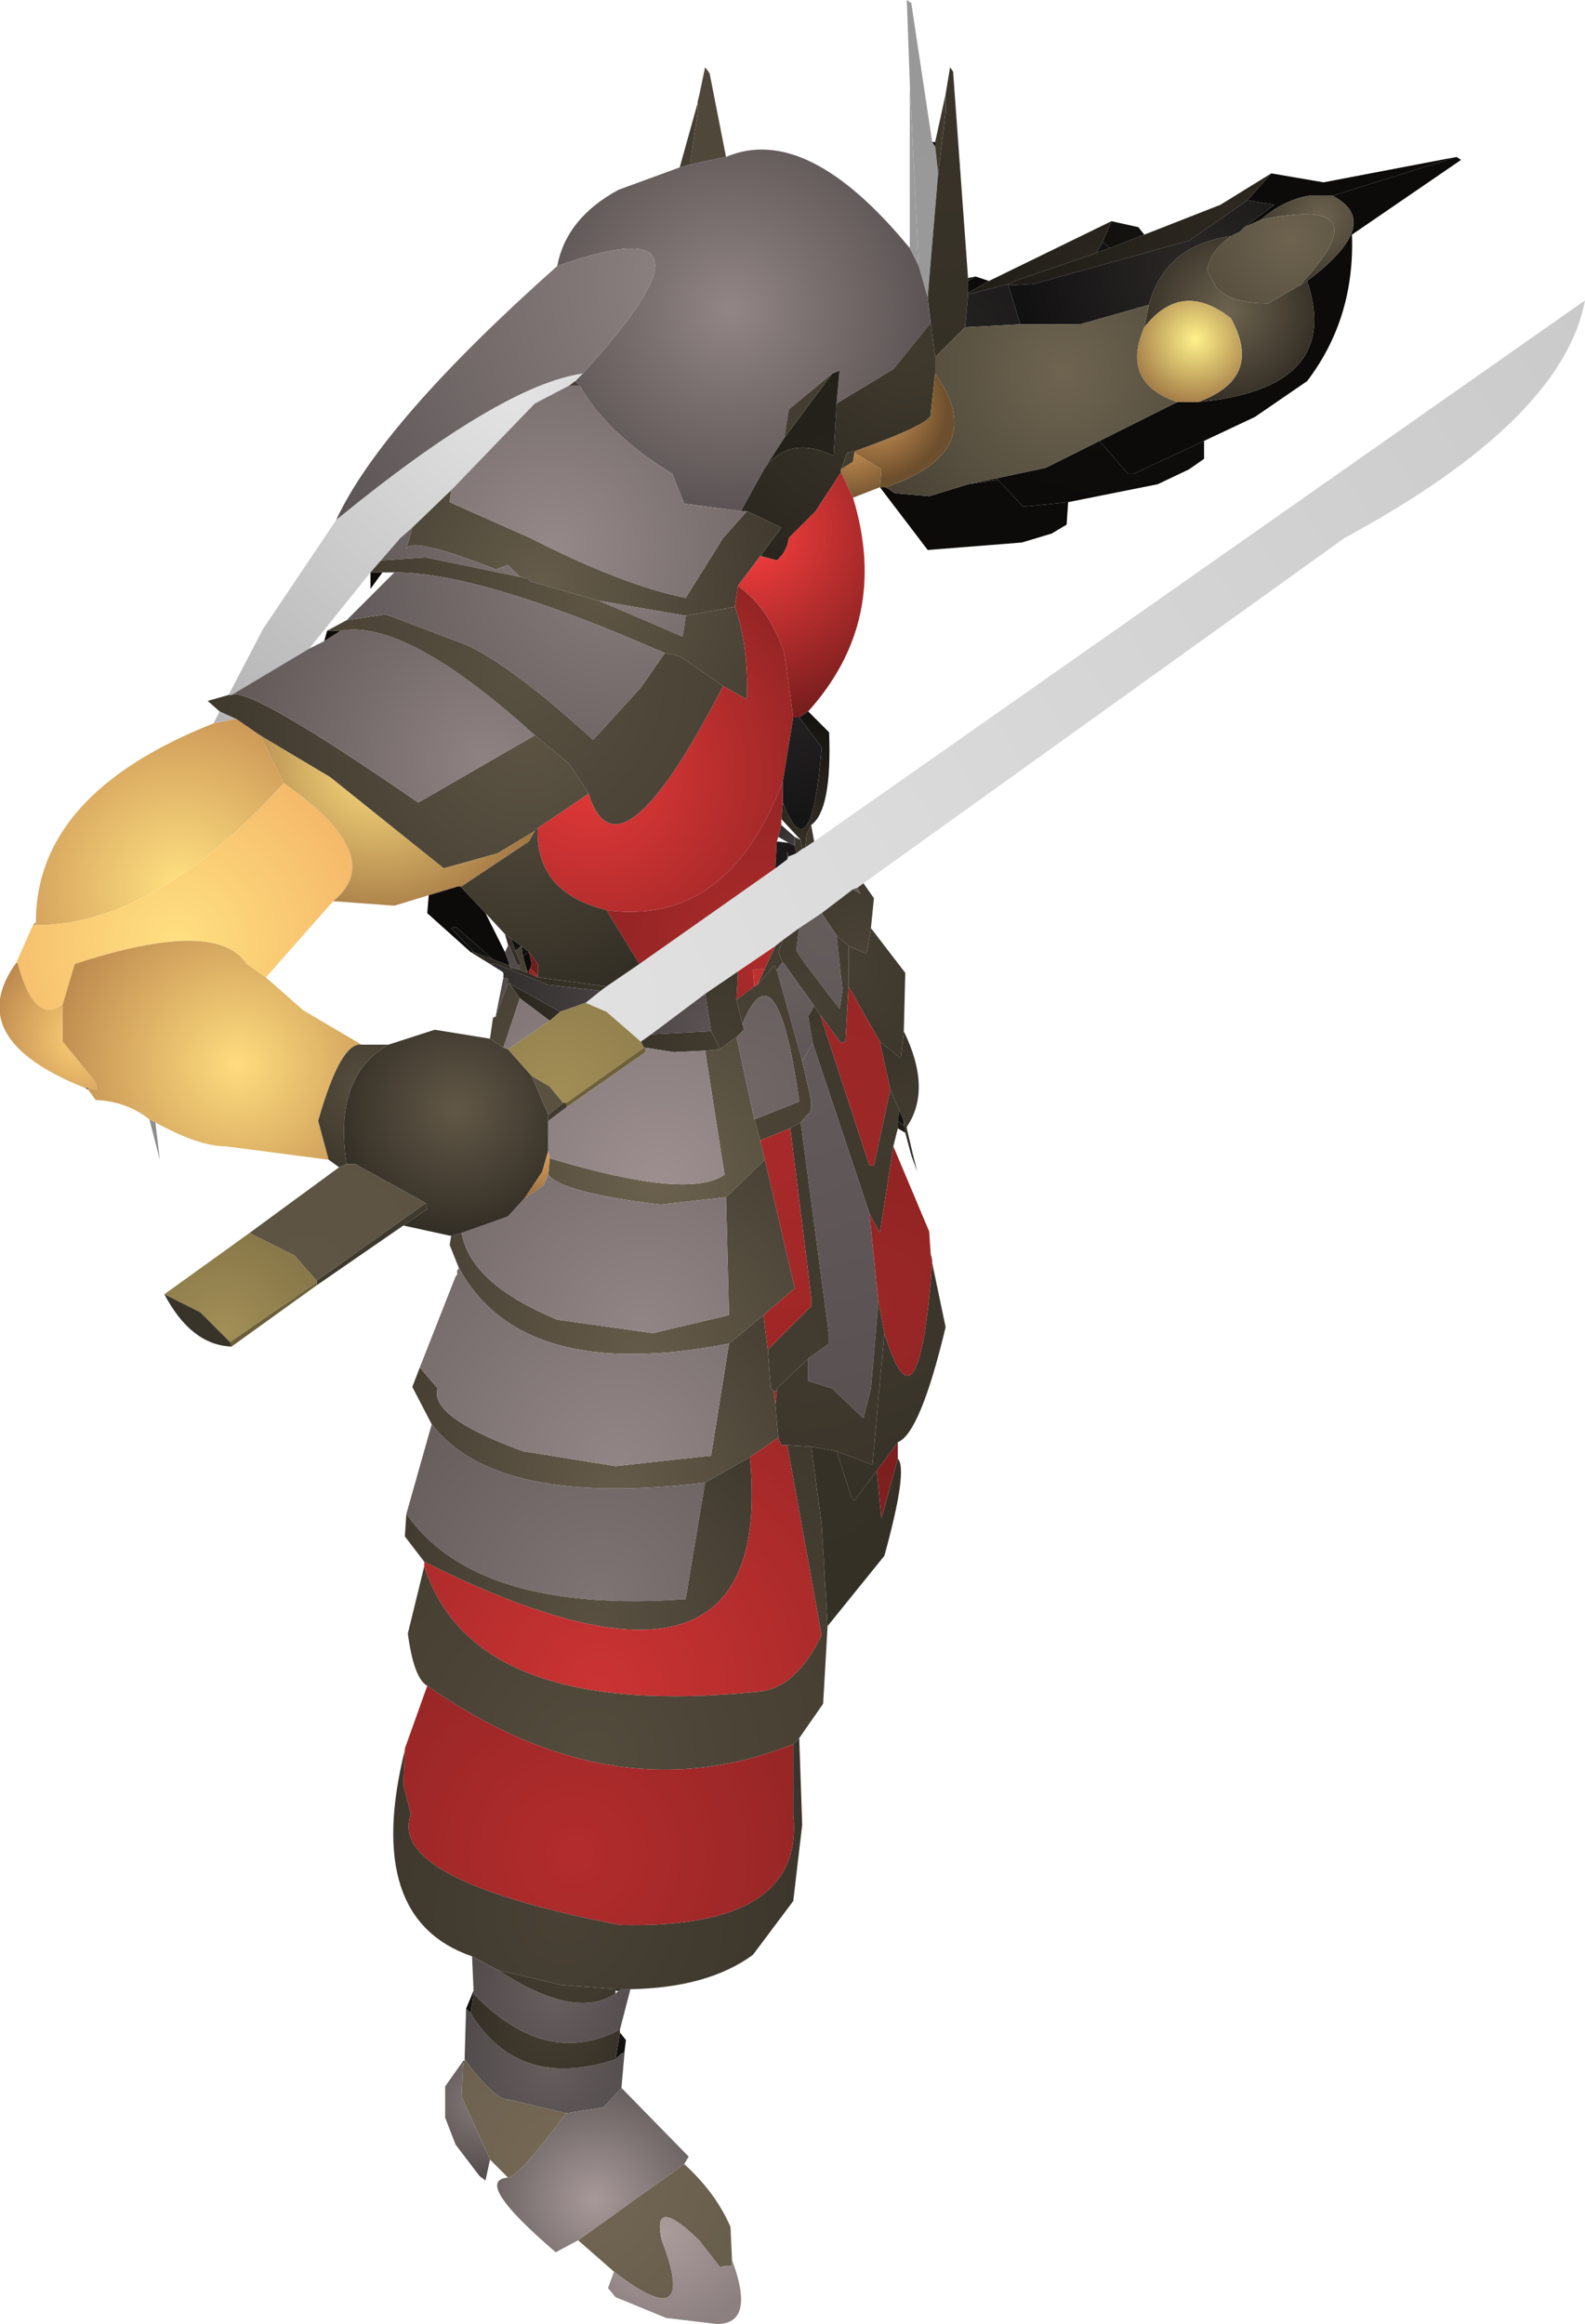 <?xml version="1.0" encoding="UTF-8" standalone="no"?>
<svg xmlns:ffdec="https://www.free-decompiler.com/flash" xmlns:xlink="http://www.w3.org/1999/xlink" ffdec:objectType="shape" height="77.75px" width="53.05px" xmlns="http://www.w3.org/2000/svg">
  <g transform="matrix(1.0, 0.0, 0.0, 1.0, 26.55, 38.9)">
    <path d="M4.2 -30.0 L3.9 -30.6 3.9 -36.15 4.2 -30.0" fill="url(#gradient0)" fill-rule="evenodd" stroke="none"/>
    <path d="M4.85 -33.1 L4.5 -28.95 4.2 -30.0 3.9 -36.15 3.8 -38.9 3.95 -38.8 4.65 -34.15 4.75 -34.0 4.85 -33.1" fill="url(#gradient1)" fill-rule="evenodd" stroke="none"/>
    <path d="M4.65 -34.15 L4.75 -34.15 4.75 -34.0 4.65 -34.15" fill="url(#gradient2)" fill-rule="evenodd" stroke="none"/>
    <path d="M5.1 -35.75 L5.1 -35.15 4.85 -33.1 4.75 -34.0 4.75 -34.15 5.1 -35.75" fill="url(#gradient3)" fill-rule="evenodd" stroke="none"/>
    <path d="M5.75 -27.95 L4.75 -26.95 4.6 -28.1 4.5 -28.95 4.85 -33.1 5.1 -35.15 5.1 -35.75 5.25 -36.65 5.35 -36.5 5.85 -29.6 5.85 -29.5 5.85 -29.1 5.85 -29.05 5.75 -27.95" fill="url(#gradient4)" fill-rule="evenodd" stroke="none"/>
    <path d="M5.85 -29.6 L6.1 -29.65 5.85 -29.5 5.85 -29.6" fill="url(#gradient5)" fill-rule="evenodd" stroke="none"/>
    <path d="M3.1 -22.6 L3.4 -22.4 4.55 -22.3 5.85 -22.7 6.85 -22.85 7.7 -21.95 9.2 -22.1 9.15 -21.35 8.65 -21.05 7.65 -20.75 4.5 -20.5 2.9 -22.6 3.1 -22.6 M6.1 -29.65 L6.55 -29.5 5.85 -29.1 5.85 -29.5 6.1 -29.65" fill="url(#gradient6)" fill-rule="evenodd" stroke="none"/>
    <path d="M-3.45 -33.4 L-3.2 -35.15 -3.2 -35.45 -3.2 -35.5 -3.15 -35.7 -2.95 -36.65 -2.8 -36.45 -2.25 -33.65 -3.45 -33.4" fill="url(#gradient7)" fill-rule="evenodd" stroke="none"/>
    <path d="M-1.75 -21.8 L-3.65 -22.05 -4.05 -23.05 Q-6.25 -24.4 -7.15 -26.0 L-7.3 -26.15 -7.05 -26.4 Q-1.8 -32.15 -7.9 -30.0 -7.6 -31.6 -5.85 -32.55 L-3.8 -33.3 -3.45 -33.4 -2.25 -33.65 Q0.45 -34.8 3.9 -30.6 L4.2 -30.0 4.5 -28.95 4.6 -28.1 3.35 -26.55 1.45 -25.4 1.55 -26.5 1.3 -26.4 -0.15 -25.2 -0.3 -24.25 -0.95 -23.25 -1.75 -21.8" fill="url(#gradient8)" fill-rule="evenodd" stroke="none"/>
    <path d="M-3.2 -35.45 L-3.2 -35.15 -3.45 -33.4 -3.8 -33.3 -3.2 -35.45" fill="url(#gradient9)" fill-rule="evenodd" stroke="none"/>
    <path d="M18.05 -32.35 L17.25 -32.35 Q16.4 -32.2 15.65 -31.55 L15.1 -31.3 16.1 -32.05 15.2 -32.2 16.0 -33.1 17.75 -32.8 22.2 -33.65 18.05 -32.35" fill="url(#gradient10)" fill-rule="evenodd" stroke="none"/>
    <path d="M16.0 -33.1 L15.2 -32.2 13.25 -30.85 8.05 -29.4 7.2 -29.35 7.2 -29.4 7.25 -29.4 7.4 -29.5 10.05 -30.4 10.15 -30.45 10.6 -30.6 11.75 -31.05 14.3 -32.05 16.0 -33.1" fill="url(#gradient11)" fill-rule="evenodd" stroke="none"/>
    <path d="M10.65 -31.5 L11.55 -31.3 11.75 -31.05 10.6 -30.6 10.35 -30.8 10.65 -31.5 M6.8 -22.9 L8.45 -23.25 10.25 -24.15 11.2 -23.05 11.4 -23.05 13.75 -24.15 13.75 -23.55 13.25 -23.2 12.2 -22.7 9.2 -22.1 7.7 -21.95 6.85 -22.85 6.8 -22.9" fill="url(#gradient12)" fill-rule="evenodd" stroke="none"/>
    <path d="M10.65 -31.5 L10.35 -30.8 10.15 -30.45 10.05 -30.4 7.4 -29.5 7.25 -29.4 7.2 -29.4 5.85 -29.05 5.85 -29.1 6.55 -29.5 10.65 -31.5" fill="url(#gradient13)" fill-rule="evenodd" stroke="none"/>
    <path d="M17.2 -29.5 Q19.8 -31.45 18.05 -32.35 L22.2 -33.65 22.35 -33.55 18.7 -31.05 Q18.8 -28.25 17.2 -26.15 L15.45 -24.95 13.75 -24.15 11.4 -23.05 11.2 -23.05 10.25 -24.15 12.85 -25.45 13.55 -25.45 Q18.4 -25.9 17.2 -29.5" fill="url(#gradient14)" fill-rule="evenodd" stroke="none"/>
    <path d="M15.65 -31.55 Q16.4 -32.2 17.25 -32.35 L18.05 -32.35 Q19.8 -31.45 17.2 -29.5 L16.95 -29.35 Q19.8 -32.4 15.65 -31.55" fill="url(#gradient15)" fill-rule="evenodd" stroke="none"/>
    <path d="M15.65 -31.55 Q19.8 -32.4 16.95 -29.35 L15.9 -28.75 Q14.6 -28.75 14.15 -29.3 L13.85 -29.85 Q13.95 -30.5 14.65 -31.0 L14.95 -31.15 15.05 -31.25 15.1 -31.3 15.65 -31.55" fill="url(#gradient16)" fill-rule="evenodd" stroke="none"/>
    <path d="M16.95 -29.35 L17.2 -29.5 Q18.4 -25.9 13.55 -25.45 15.75 -26.25 14.65 -28.25 13.0 -29.55 11.75 -27.95 L11.9 -28.7 Q12.45 -30.7 14.65 -31.0 13.95 -30.5 13.85 -29.85 L14.15 -29.3 Q14.6 -28.75 15.9 -28.75 L16.95 -29.35" fill="url(#gradient17)" fill-rule="evenodd" stroke="none"/>
    <path d="M-7.05 -26.4 Q-9.8 -26.0 -15.3 -21.5 -13.8 -24.75 -7.9 -30.0 -1.8 -32.15 -7.05 -26.4" fill="url(#gradient18)" fill-rule="evenodd" stroke="none"/>
    <path d="M-7.5 -26.0 L-8.65 -25.4 -11.45 -22.5 -12.75 -21.25 -13.15 -20.9 -13.8 -20.15 -14.15 -19.75 -16.2 -17.2 -18.8 -15.65 -18.9 -15.65 -17.75 -17.85 -15.3 -21.5 Q-9.8 -26.0 -7.05 -26.4 L-7.3 -26.15 -7.5 -26.0 M-21.35 -1.35 L-21.2 -0.1 -21.55 -1.45 -21.35 -1.35 M-19.4 -14.7 L-19.2 -15.1 -18.65 -14.85 -19.4 -14.7" fill="url(#gradient19)" fill-rule="evenodd" stroke="none"/>
    <path d="M15.2 -32.2 L16.1 -32.05 15.1 -31.3 15.05 -31.25 14.95 -31.15 14.65 -31.0 Q12.45 -30.7 11.9 -28.7 L9.6 -28.05 7.6 -28.05 7.2 -29.35 8.05 -29.4 13.25 -30.85 15.2 -32.2" fill="url(#gradient20)" fill-rule="evenodd" stroke="none"/>
    <path d="M10.35 -30.8 L10.6 -30.6 10.15 -30.45 10.35 -30.8 M7.6 -28.05 L5.75 -27.95 5.85 -29.05 7.2 -29.4 7.2 -29.35 7.6 -28.05" fill="url(#gradient21)" fill-rule="evenodd" stroke="none"/>
    <path d="M11.9 -28.7 L11.75 -27.95 Q10.95 -26.1 12.85 -25.45 L10.25 -24.15 8.45 -23.25 6.8 -22.9 5.85 -22.7 4.55 -22.3 3.4 -22.4 3.1 -22.6 Q6.6 -23.8 4.75 -26.4 L4.75 -26.95 5.75 -27.95 7.6 -28.05 9.6 -28.05 11.9 -28.7" fill="url(#gradient22)" fill-rule="evenodd" stroke="none"/>
    <path d="M12.85 -25.45 Q10.95 -26.1 11.75 -27.95 13.0 -29.55 14.65 -28.25 15.75 -26.25 13.55 -25.45 L12.85 -25.45" fill="url(#gradient23)" fill-rule="evenodd" stroke="none"/>
    <path d="M4.75 -26.95 L4.75 -26.4 4.6 -25.05 Q4.7 -24.75 2.05 -23.8 L1.8 -23.75 1.6 -23.2 1.6 -23.1 0.75 -21.8 -0.15 -20.9 Q-0.2 -20.45 -0.55 -20.15 L-1.1 -20.3 -0.4 -21.25 -1.55 -21.8 -1.75 -21.8 -0.95 -23.25 Q-0.1 -24.35 1.35 -23.65 L1.45 -25.4 3.35 -26.55 4.6 -28.1 4.75 -26.95" fill="url(#gradient24)" fill-rule="evenodd" stroke="none"/>
    <path d="M1.3 -26.4 L1.55 -26.5 1.45 -25.4 1.35 -23.65 Q-0.1 -24.35 -0.95 -23.25 L-0.3 -24.25 1.3 -26.4" fill="url(#gradient25)" fill-rule="evenodd" stroke="none"/>
    <path d="M-0.3 -24.25 L-0.15 -25.2 1.3 -26.4 -0.3 -24.25" fill="url(#gradient26)" fill-rule="evenodd" stroke="none"/>
    <path d="M5.85 -22.7 L6.8 -22.9 6.85 -22.85 5.85 -22.7" fill="url(#gradient27)" fill-rule="evenodd" stroke="none"/>
    <path d="M4.75 -26.4 Q6.6 -23.8 3.1 -22.6 L2.9 -22.6 2.95 -23.2 2.05 -23.75 2.05 -23.8 Q4.7 -24.75 4.6 -25.05 L4.75 -26.4" fill="url(#gradient28)" fill-rule="evenodd" stroke="none"/>
    <path d="M2.05 -23.8 L2.05 -23.75 2.0 -23.45 1.6 -23.2 1.8 -23.75 2.05 -23.8" fill="url(#gradient29)" fill-rule="evenodd" stroke="none"/>
    <path d="M2.05 -23.75 L2.95 -23.2 2.9 -22.6 2.0 -22.25 1.6 -23.1 1.6 -23.2 2.0 -23.45 2.05 -23.75" fill="url(#gradient30)" fill-rule="evenodd" stroke="none"/>
    <path d="M-11.45 -22.5 L-11.5 -22.1 -8.8 -20.9 Q-5.65 -19.3 -3.6 -18.9 L-2.35 -20.9 -1.55 -21.8 -0.4 -21.25 -1.1 -20.3 -1.85 -19.3 -1.95 -18.6 -3.6 -18.3 -6.5 -18.8 -8.8 -19.45 -8.9 -19.55 -9.0 -19.55 -9.1 -19.6 -9.15 -19.6 -9.55 -20.0 -9.95 -19.85 Q-12.75 -20.95 -12.95 -20.55 L-12.75 -21.25 -11.45 -22.5 M-7.15 -26.0 L-7.5 -26.0 -7.3 -26.15 -7.15 -26.0" fill="url(#gradient31)" fill-rule="evenodd" stroke="none"/>
    <path d="M-11.45 -22.5 L-8.65 -25.4 -7.5 -26.0 -7.15 -26.0 Q-6.25 -24.4 -4.05 -23.05 L-3.65 -22.05 -1.75 -21.8 -1.55 -21.8 -2.35 -20.9 -3.6 -18.9 Q-5.65 -19.3 -8.8 -20.9 L-11.5 -22.1 -11.45 -22.5" fill="url(#gradient32)" fill-rule="evenodd" stroke="none"/>
    <path d="M-13.8 -20.15 L-13.15 -20.9 -12.75 -21.25 -12.95 -20.55 Q-12.75 -20.95 -9.95 -19.85 L-9.55 -20.0 -9.15 -19.6 -12.3 -20.25 -13.8 -20.15 M-3.6 -18.3 L-3.7 -17.6 -6.5 -18.8 -3.6 -18.3" fill="url(#gradient33)" fill-rule="evenodd" stroke="none"/>
    <path d="M-14.15 -19.75 L-13.8 -20.15 -12.3 -20.25 -9.15 -19.6 -9.1 -19.6 -9.0 -19.55 -8.9 -19.55 -8.8 -19.45 -6.5 -18.8 -3.7 -17.6 -3.6 -18.3 -1.95 -18.6 Q-1.5 -17.35 -1.55 -15.5 L-2.35 -15.95 -3.8 -16.95 -4.3 -17.05 Q-10.45 -19.75 -13.35 -19.75 L-13.75 -19.75 -14.15 -19.75" fill="url(#gradient34)" fill-rule="evenodd" stroke="none"/>
    <path d="M-1.85 -19.3 Q-0.8 -18.55 -0.3 -17.05 L0.0 -14.9 -0.35 -12.75 Q-2.2 -7.9 -6.25 -8.45 -8.65 -9.05 -8.55 -11.2 -7.65 -11.8 -6.85 -12.35 -5.85 -9.15 -2.35 -15.95 L-1.55 -15.5 Q-1.5 -17.35 -1.95 -18.6 L-1.85 -19.3" fill="url(#gradient35)" fill-rule="evenodd" stroke="none"/>
    <path d="M1.6 -23.1 L2.0 -22.25 Q3.25 -18.15 0.5 -15.1 L0.2 -14.9 0.0 -14.9 -0.3 -17.05 Q-0.8 -18.55 -1.85 -19.3 L-1.1 -20.3 -0.55 -20.15 Q-0.2 -20.45 -0.15 -20.9 L0.75 -21.8 1.6 -23.1" fill="url(#gradient36)" fill-rule="evenodd" stroke="none"/>
    <path d="M-18.9 -15.65 L-18.8 -15.65 Q-18.2 -15.95 -12.55 -12.05 L-8.65 -14.3 -7.5 -13.35 -6.85 -12.35 Q-7.65 -11.8 -8.55 -11.2 L-8.65 -11.1 -9.9 -10.35 -11.7 -9.85 -15.5 -12.9 -17.85 -14.3 -18.65 -14.85 -19.2 -15.1 -19.6 -15.45 -18.9 -15.65" fill="url(#gradient37)" fill-rule="evenodd" stroke="none"/>
    <path d="M-18.8 -15.65 L-16.2 -17.2 -15.7 -17.45 -15.15 -17.8 Q-12.95 -18.2 -8.65 -14.3 L-12.55 -12.05 Q-18.2 -15.95 -18.8 -15.65" fill="url(#gradient38)" fill-rule="evenodd" stroke="none"/>
    <path d="M-15.6 -17.8 L-15.15 -17.8 -15.7 -17.45 -15.6 -17.8" fill="url(#gradient39)" fill-rule="evenodd" stroke="none"/>
    <path d="M-4.3 -17.05 L-3.8 -16.95 -2.35 -15.95 Q-5.85 -9.15 -6.85 -12.35 L-7.5 -13.35 -8.65 -14.3 Q-12.95 -18.2 -15.15 -17.8 L-15.6 -17.8 -14.95 -18.15 -13.65 -18.35 -11.0 -17.35 Q-9.5 -16.7 -6.7 -14.15 L-5.1 -15.9 -4.3 -17.05" fill="url(#gradient40)" fill-rule="evenodd" stroke="none"/>
    <path d="M0.3 -10.5 L0.4 -10.55 0.7 -10.75 26.5 -28.85 Q25.75 -24.85 18.45 -20.9 L2.35 -9.35 2.15 -9.2 2.0 -9.15 0.95 -8.35 0.2 -7.85 -0.35 -7.45 -0.6 -7.25 -1.85 -6.4 -2.95 -5.65 -4.75 -4.3 -5.1 -4.05 -6.25 -5.05 -6.95 -5.35 -6.45 -5.75 -6.25 -5.9 -5.15 -6.65 -0.6 -9.85 -0.2 -10.15 -0.15 -10.25 0.1 -10.35 0.3 -10.5" fill="url(#gradient41)" fill-rule="evenodd" stroke="none"/>
    <path d="M0.4 -10.55 L0.45 -11.0 0.6 -11.3 0.7 -10.75 0.4 -10.55" fill="url(#gradient42)" fill-rule="evenodd" stroke="none"/>
    <path d="M0.2 -14.9 L0.5 -15.1 1.2 -14.4 Q1.3 -11.8 0.6 -11.3 L0.45 -11.0 0.4 -10.55 0.3 -10.5 0.25 -10.8 -0.4 -11.5 -0.35 -12.05 Q0.6 -9.6 0.95 -13.9 L0.2 -14.9" fill="url(#gradient43)" fill-rule="evenodd" stroke="none"/>
    <path d="M0.0 -14.9 L0.2 -14.9 0.95 -13.9 Q0.6 -9.6 -0.35 -12.05 L-0.35 -12.75 0.0 -14.9" fill="url(#gradient44)" fill-rule="evenodd" stroke="none"/>
    <path d="M0.25 -10.8 L0.3 -10.5 0.1 -10.35 0.05 -10.6 0.05 -10.9 0.25 -10.8 M2.0 -9.15 L2.25 -9.0 2.15 -9.2 2.35 -9.35 2.7 -8.85 2.6 -7.85 2.45 -7.0 1.85 -7.25 1.45 -7.6 0.95 -8.35 2.0 -9.15" fill="url(#gradient45)" fill-rule="evenodd" stroke="none"/>
    <path d="M2.0 -9.15 L2.15 -9.2 2.25 -9.0 2.0 -9.15" fill="url(#gradient46)" fill-rule="evenodd" stroke="none"/>
    <path d="M-0.2 -10.15 L-0.2 -10.25 -0.15 -10.25 -0.2 -10.15 M0.2 -7.85 L0.95 -8.35 1.45 -7.6 1.65 -5.75 1.55 -5.15 0.4 -6.65 0.1 -7.1 0.2 -7.85" fill="url(#gradient47)" fill-rule="evenodd" stroke="none"/>
    <path d="M-0.2 -10.25 L-0.2 -10.4 -0.15 -10.25 -0.2 -10.25 M-0.35 -7.45 L0.2 -7.85 0.1 -7.1 0.4 -6.65 1.55 -5.15 1.65 -5.75 1.45 -7.6 1.85 -7.25 1.85 -5.9 1.75 -4.05 1.6 -4.0 0.9 -4.95 0.7 -5.25 -0.3 -6.65 -0.35 -6.7 -0.5 -7.05 -0.35 -7.45" fill="url(#gradient48)" fill-rule="evenodd" stroke="none"/>
    <path d="M-1.2 -5.95 L-0.95 -6.5 -0.6 -7.25 -0.35 -7.45 -0.5 -7.05 -0.35 -6.7 -0.4 -6.65 -0.55 -6.45 -0.65 -6.6 -1.2 -5.95" fill="url(#gradient49)" fill-rule="evenodd" stroke="none"/>
    <path d="M-6.25 -8.45 Q-2.2 -7.9 -0.35 -12.75 L-0.35 -12.05 -0.4 -11.5 -0.4 -11.3 -0.5 -10.9 -0.55 -10.75 -0.6 -9.85 -5.15 -6.65 -6.25 -8.45 M-0.95 -6.5 L-1.35 -6.45 -1.3 -5.9 -1.9 -5.45 -1.85 -6.4 -0.6 -7.25 -0.95 -6.5" fill="url(#gradient50)" fill-rule="evenodd" stroke="none"/>
    <path d="M-1.85 -6.4 L-1.9 -5.45 -1.7 -4.65 -1.65 -4.45 -1.9 -4.2 -2.45 -3.8 -2.75 -4.4 -2.95 -5.65 -1.85 -6.4 M-10.15 -6.65 L-10.8 -7.05 -10.7 -7.05 -10.05 -6.8 -9.5 -6.6 -9.45 -6.5 -9.35 -6.5 -9.15 -6.45 -8.9 -6.35 -8.85 -6.35 -8.55 -6.2 -6.25 -5.9 -6.45 -5.75 -8.2 -5.95 -9.95 -6.65 -10.15 -6.65" fill="url(#gradient51)" fill-rule="evenodd" stroke="none"/>
    <path d="M-9.7 -6.25 L-9.7 -6.35 -9.75 -6.4 -10.15 -6.65 -9.95 -6.65 -8.2 -5.95 -6.45 -5.75 -6.95 -5.35 -7.8 -5.05 -9.5 -6.0 -9.55 -6.1 -9.55 -6.15 -9.7 -6.25 M-4.75 -4.3 L-2.95 -5.65 -2.75 -4.4 -4.75 -4.3" fill="url(#gradient52)" fill-rule="evenodd" stroke="none"/>
    <path d="M-5.1 -4.05 L-4.75 -4.3 -2.75 -4.4 -2.45 -3.8 -2.95 -3.75 -4.0 -3.7 -4.95 -3.85 -5.0 -3.85 -5.1 -4.05 M-7.8 -5.05 L-8.15 -4.75 -9.15 -5.5 -9.5 -6.0 -7.8 -5.05" fill="url(#gradient53)" fill-rule="evenodd" stroke="none"/>
    <path d="M-14.15 -19.75 L-13.75 -19.75 -14.15 -19.2 -14.15 -19.75" fill="url(#gradient54)" fill-rule="evenodd" stroke="none"/>
    <path d="M-13.35 -19.75 Q-10.45 -19.75 -4.3 -17.05 L-5.1 -15.9 -6.7 -14.15 Q-9.5 -16.7 -11.0 -17.35 L-13.65 -18.35 -14.95 -18.15 -13.35 -19.75" fill="url(#gradient55)" fill-rule="evenodd" stroke="none"/>
    <path d="M-25.35 -8.05 Q-25.35 -12.35 -19.4 -14.7 L-18.65 -14.85 -17.85 -14.3 -17.05 -12.7 Q-21.35 -7.95 -25.35 -7.95 L-25.35 -8.05" fill="url(#gradient56)" fill-rule="evenodd" stroke="none"/>
    <path d="M-8.55 -11.2 Q-8.65 -9.05 -6.25 -8.45 L-5.15 -6.65 -6.25 -5.9 -8.55 -6.2 -8.55 -6.25 -8.55 -6.65 -8.85 -7.05 -9.1 -7.25 -9.45 -7.5 -9.65 -7.65 -10.3 -8.35 -11.1 -9.2 -11.1 -9.25 -8.85 -10.75 -8.65 -11.1 -8.55 -11.2" fill="url(#gradient57)" fill-rule="evenodd" stroke="none"/>
    <path d="M-25.45 -7.95 L-25.35 -8.05 -25.35 -7.95 -25.45 -7.95" fill="url(#gradient58)" fill-rule="evenodd" stroke="none"/>
    <path d="M-26.0 -6.7 L-25.45 -7.95 -25.35 -7.95 Q-21.35 -7.95 -17.05 -12.7 -13.55 -10.25 -15.4 -8.75 L-17.65 -6.2 -18.3 -6.65 Q-19.3 -8.2 -24.05 -6.65 L-24.45 -5.3 Q-25.4 -4.6 -25.95 -6.65 L-26.0 -6.7" fill="url(#gradient59)" fill-rule="evenodd" stroke="none"/>
    <path d="M-23.7 -2.5 Q-27.85 -4.15 -26.0 -6.7 L-25.95 -6.65 Q-25.4 -4.6 -24.45 -5.3 L-24.45 -4.05 -23.35 -2.7 -23.3 -2.45 -23.6 -2.5 -23.7 -2.5" fill="url(#gradient60)" fill-rule="evenodd" stroke="none"/>
    <path d="M-23.6 -2.45 L-23.7 -2.5 -23.6 -2.5 -23.6 -2.45" fill="url(#gradient61)" fill-rule="evenodd" stroke="none"/>
    <path d="M-15.55 -0.1 L-19.0 -0.55 Q-19.9 -0.55 -21.35 -1.35 L-21.55 -1.45 Q-22.3 -2.05 -23.35 -2.1 L-23.6 -2.45 -23.6 -2.5 -23.3 -2.45 -23.35 -2.7 -24.45 -4.05 -24.45 -5.3 -24.05 -6.65 Q-19.3 -8.2 -18.3 -6.65 L-17.65 -6.2 -16.4 -5.1 -14.45 -3.95 Q-15.15 -4.05 -15.9 -1.4 L-15.55 -0.1" fill="url(#gradient62)" fill-rule="evenodd" stroke="none"/>
    <path d="M-17.05 -12.7 L-17.85 -14.3 -15.5 -12.9 -11.7 -9.85 -9.9 -10.35 -8.65 -11.1 -8.85 -10.75 -11.1 -9.25 -11.2 -9.25 -12.2 -8.95 -13.35 -8.6 -15.4 -8.75 Q-13.55 -10.25 -17.05 -12.7" fill="url(#gradient63)" fill-rule="evenodd" stroke="none"/>
    <path d="M0.05 -10.6 L-0.15 -10.7 -0.5 -10.9 -0.4 -11.3 0.05 -10.9 0.05 -10.6" fill="url(#gradient64)" fill-rule="evenodd" stroke="none"/>
    <path d="M-0.55 -10.75 L-0.15 -10.7 0.05 -10.6 0.1 -10.35 -0.15 -10.25 -0.2 -10.4 -0.2 -10.25 -0.2 -10.15 -0.6 -9.85 -0.55 -10.75" fill="url(#gradient65)" fill-rule="evenodd" stroke="none"/>
    <path d="M-11.2 -9.25 L-11.1 -9.25 -11.1 -9.2 -11.2 -9.25" fill="url(#gradient66)" fill-rule="evenodd" stroke="none"/>
    <path d="M-12.2 -8.95 L-11.2 -9.25 -11.1 -9.2 -10.3 -8.35 -9.65 -7.05 -9.5 -6.65 -9.5 -6.6 -10.05 -6.8 -11.3 -7.9 -11.45 -7.85 -10.7 -7.05 -10.8 -7.05 -12.25 -8.35 -12.2 -8.95 M-9.7 -6.2 L-9.7 -6.25 -9.55 -6.15 -9.7 -6.2 M-9.5 -6.0 L-9.55 -6.0 -9.55 -6.1 -9.5 -6.0" fill="url(#gradient67)" fill-rule="evenodd" stroke="none"/>
    <path d="M1.85 -5.9 L1.85 -7.25 2.45 -7.0 2.6 -7.85 3.75 -6.35 3.7 -4.4 3.6 -3.5 2.9 -4.05 1.85 -5.9" fill="url(#gradient68)" fill-rule="evenodd" stroke="none"/>
    <path d="M-9.95 -4.95 L-9.7 -6.2 -9.55 -6.15 -9.55 -6.1 -9.55 -6.0 -9.95 -4.95 M-9.5 -6.6 L-9.5 -6.65 -9.65 -7.05 -9.55 -7.25 -9.5 -7.25 -9.25 -6.65 -9.15 -6.6 -9.15 -6.45 -9.35 -6.5 -9.45 -6.5 -9.5 -6.6" fill="url(#gradient69)" fill-rule="evenodd" stroke="none"/>
    <path d="M-9.55 -7.25 L-9.55 -7.3 -9.5 -7.25 -9.55 -7.25" fill="url(#gradient70)" fill-rule="evenodd" stroke="none"/>
    <path d="M-9.65 -7.65 L-9.45 -7.5 -9.3 -7.1 -9.1 -6.65 -9.15 -6.6 -9.25 -6.65 -9.5 -7.25 -9.55 -7.3 -9.65 -7.65" fill="url(#gradient71)" fill-rule="evenodd" stroke="none"/>
    <path d="M-10.7 -7.05 L-11.45 -7.85 -11.3 -7.9 -10.05 -6.8 -10.7 -7.05" fill="url(#gradient72)" fill-rule="evenodd" stroke="none"/>
    <path d="M-9.45 -7.5 L-9.1 -7.25 -8.85 -7.05 -9.05 -6.9 -9.1 -7.25 -9.3 -7.1 -9.45 -7.5" fill="url(#gradient73)" fill-rule="evenodd" stroke="none"/>
    <path d="M-9.05 -6.9 L-8.85 -7.05 -8.75 -6.65 -8.8 -6.5 -8.85 -6.4 -8.9 -6.4 -9.05 -6.9" fill="url(#gradient74)" fill-rule="evenodd" stroke="none"/>
    <path d="M-10.15 -4.15 L-10.05 -4.85 -9.95 -4.9 -9.95 -4.95 -9.55 -6.0 -9.5 -6.0 -9.15 -5.5 -9.7 -3.85 -10.15 -4.15 M-9.15 -6.6 L-9.1 -6.65 -9.3 -7.1 -9.1 -7.25 -9.05 -6.9 -8.9 -6.4 -8.9 -6.35 -9.15 -6.45 -9.15 -6.6 M-2.95 -3.75 L-2.45 -3.8 -1.9 -4.2 -1.3 -1.45 -1.1 -0.75 -0.95 -0.1 -2.25 1.15 -4.45 1.4 Q-7.75 1.0 -8.2 0.4 L-8.15 -0.15 Q-3.5 1.25 -2.3 0.4 L-2.95 -3.75" fill="url(#gradient75)" fill-rule="evenodd" stroke="none"/>
    <path d="M-0.55 -6.45 L-0.4 -6.65 -0.35 -6.7 -0.3 -6.65 0.7 -5.25 0.5 -4.9 0.65 -4.0 0.3 -3.4 -0.55 -6.45" fill="url(#gradient76)" fill-rule="evenodd" stroke="none"/>
    <path d="M-1.3 -5.9 L-1.2 -5.95 -0.65 -6.6 -0.55 -6.45 0.3 -3.4 0.6 -2.1 0.6 -1.75 0.25 -1.35 -0.1 -1.15 -1.1 -0.75 -1.3 -1.45 0.2 -2.05 Q-0.55 -7.4 -1.7 -4.65 L-1.9 -5.45 -1.3 -5.9" fill="url(#gradient77)" fill-rule="evenodd" stroke="none"/>
    <path d="M-1.3 -5.9 L-1.35 -6.45 -0.95 -6.5 -1.2 -5.95 -1.3 -5.9" fill="url(#gradient78)" fill-rule="evenodd" stroke="none"/>
    <path d="M-8.85 -7.05 L-8.55 -6.65 -8.55 -6.25 -8.8 -6.5 -8.75 -6.65 -8.85 -7.05" fill="url(#gradient79)" fill-rule="evenodd" stroke="none"/>
    <path d="M-8.55 -6.25 L-8.55 -6.2 -8.85 -6.35 -8.85 -6.4 -8.8 -6.5 -8.55 -6.25" fill="url(#gradient80)" fill-rule="evenodd" stroke="none"/>
    <path d="M-8.85 -6.4 L-8.85 -6.35 -8.9 -6.35 -8.9 -6.4 -8.85 -6.4" fill="url(#gradient81)" fill-rule="evenodd" stroke="none"/>
    <path d="M-15.2 0.15 L-15.55 -0.1 -15.9 -1.4 Q-15.15 -4.05 -14.45 -3.95 L-13.55 -3.95 Q-15.4 -2.9 -14.95 0.05 L-15.2 0.15" fill="url(#gradient82)" fill-rule="evenodd" stroke="none"/>
    <path d="M-11.45 2.45 L-13.05 2.1 -12.25 1.55 -12.3 1.35 -14.65 0.05 -14.95 0.05 Q-15.4 -2.9 -13.55 -3.95 L-12.0 -4.45 -10.15 -4.15 -9.7 -3.85 -9.55 -3.8 -8.75 -2.9 -8.2 -1.6 -8.2 -1.4 -8.2 -0.4 -8.4 0.3 -9.0 1.2 -9.55 1.8 -11.1 2.35 -11.45 2.45" fill="url(#gradient83)" fill-rule="evenodd" stroke="none"/>
    <path d="M-6.95 -5.35 L-6.25 -5.05 -5.1 -4.05 -5.0 -3.85 -7.6 -2.0 -7.7 -2.0 -8.15 -2.55 -8.75 -2.9 -9.55 -3.8 -8.15 -4.75 -7.8 -5.05 -6.95 -5.35" fill="url(#gradient84)" fill-rule="evenodd" stroke="none"/>
    <path d="M-4.95 -3.85 L-4.0 -3.7 -2.95 -3.75 -2.3 0.4 Q-3.5 1.25 -8.15 -0.15 L-8.2 -0.4 -8.2 -1.4 -7.6 -1.85 -4.95 -3.7 -4.95 -3.85 M-9.15 -5.5 L-8.15 -4.75 -9.55 -3.8 -9.7 -3.85 -9.15 -5.5" fill="url(#gradient85)" fill-rule="evenodd" stroke="none"/>
    <path d="M3.25 -2.45 L2.7 0.1 2.55 0.1 0.9 -4.95 1.6 -4.0 1.75 -4.05 1.85 -5.9 2.9 -4.05 3.25 -2.45" fill="url(#gradient86)" fill-rule="evenodd" stroke="none"/>
    <path d="M0.65 -4.0 L0.5 -4.9 0.7 -5.25 0.9 -4.95 2.55 0.1 2.7 0.1 3.25 -2.45 3.55 -1.75 3.5 -1.4 3.5 -1.15 3.35 -0.55 2.9 2.35 2.55 1.7 0.65 -4.0" fill="url(#gradient87)" fill-rule="evenodd" stroke="none"/>
    <path d="M0.3 -3.4 L0.65 -4.0 2.55 1.7 2.85 4.65 2.6 7.55 2.35 8.55 1.3 7.55 0.5 7.3 0.5 6.55 1.2 6.05 1.2 5.8 0.25 -1.35 0.6 -1.75 0.6 -2.1 0.3 -3.4" fill="url(#gradient88)" fill-rule="evenodd" stroke="none"/>
    <path d="M-0.1 -1.15 L0.25 -1.35 1.2 5.8 1.2 6.05 0.5 6.55 -0.55 7.55 -0.55 7.65 -0.65 7.65 -0.75 7.55 -0.85 6.25 0.6 4.8 0.6 4.5 -0.1 -1.15" fill="url(#gradient89)" fill-rule="evenodd" stroke="none"/>
    <path d="M-0.1 -1.15 L0.6 4.5 0.6 4.8 -0.85 6.25 -1.0 5.1 0.05 4.2 -0.95 -0.1 -1.1 -0.75 -0.1 -1.15" fill="url(#gradient90)" fill-rule="evenodd" stroke="none"/>
    <path d="M-1.9 -4.2 L-1.65 -4.45 -1.7 -4.65 Q-0.55 -7.4 0.2 -2.05 L-1.3 -1.45 -1.9 -4.2" fill="url(#gradient91)" fill-rule="evenodd" stroke="none"/>
    <path d="M3.7 -4.4 Q4.65 -2.45 3.8 -1.2 L3.7 -1.4 3.55 -1.75 3.25 -2.45 2.9 -4.05 3.6 -3.5 3.7 -4.4" fill="url(#gradient92)" fill-rule="evenodd" stroke="none"/>
    <path d="M3.8 -1.2 L3.8 -1.15 3.75 -1.15 3.7 -1.25 3.7 -1.4 3.8 -1.2" fill="url(#gradient93)" fill-rule="evenodd" stroke="none"/>
    <path d="M3.7 -1.4 L3.7 -1.25 3.5 -1.4 3.55 -1.75 3.7 -1.4" fill="url(#gradient94)" fill-rule="evenodd" stroke="none"/>
    <path d="M-18.2 2.35 L-15.2 0.15 -14.95 0.05 -14.65 0.05 -12.3 1.35 -15.95 3.95 -16.7 3.1 -18.2 2.35 M-8.75 -2.9 L-8.15 -2.55 -7.7 -2.0 -8.2 -1.6 -8.75 -2.9" fill="url(#gradient95)" fill-rule="evenodd" stroke="none"/>
    <path d="M-13.05 2.1 L-15.95 4.1 -15.95 4.0 -15.95 3.95 -12.3 1.35 -12.25 1.55 -13.05 2.1 M-7.7 -2.0 L-7.6 -2.0 -7.6 -1.85 -8.2 -1.4 -8.2 -1.6 -7.7 -2.0" fill="url(#gradient96)" fill-rule="evenodd" stroke="none"/>
    <path d="M-21.05 4.4 L-18.2 2.35 -16.7 3.1 -15.95 3.95 -15.95 4.0 -18.85 6.0 -19.85 5.0 -21.05 4.4" fill="url(#gradient97)" fill-rule="evenodd" stroke="none"/>
    <path d="M-5.0 -3.85 L-4.95 -3.85 -4.95 -3.7 -7.6 -1.85 -7.6 -2.0 -5.0 -3.85" fill="url(#gradient98)" fill-rule="evenodd" stroke="none"/>
    <path d="M-9.0 1.2 L-8.4 0.3 -8.2 -0.4 -8.15 -0.15 -8.2 0.4 -8.35 0.75 -9.0 1.2" fill="url(#gradient99)" fill-rule="evenodd" stroke="none"/>
    <path d="M3.75 -1.0 L3.5 -1.15 3.5 -1.4 3.7 -1.25 3.75 -1.15 3.75 -1.0" fill="url(#gradient100)" fill-rule="evenodd" stroke="none"/>
    <path d="M3.35 -0.55 L4.55 2.3 4.6 3.05 4.65 3.25 4.65 3.35 Q4.2 9.45 3.05 5.7 L2.85 4.65 2.55 1.7 2.9 2.35 3.35 -0.55" fill="url(#gradient101)" fill-rule="evenodd" stroke="none"/>
    <path d="M-0.55 7.65 L-0.55 7.55 0.5 6.55 0.5 7.3 1.3 7.55 2.35 8.55 2.6 7.55 2.85 4.65 3.05 5.7 2.65 10.1 1.45 9.65 0.6 9.5 -0.2 9.45 -0.4 9.45 -0.5 9.2 -0.6 8.1 -0.55 7.65" fill="url(#gradient102)" fill-rule="evenodd" stroke="none"/>
    <path d="M3.8 -1.15 L4.0 -0.3 3.95 -0.25 3.75 -1.0 3.75 -1.15 3.8 -1.15" fill="url(#gradient103)" fill-rule="evenodd" stroke="none"/>
    <path d="M4.0 -0.3 L4.15 0.3 3.95 -0.25 4.0 -0.3" fill="url(#gradient104)" fill-rule="evenodd" stroke="none"/>
    <path d="M-12.1 8.75 L-12.75 7.5 -12.5 6.85 -11.9 7.55 Q-12.2 8.5 -9.05 9.65 L-5.95 10.15 -2.75 9.8 -2.15 6.05 -1.0 5.1 -0.85 6.25 -0.75 7.55 -0.65 7.65 -0.6 8.1 -0.5 9.2 -1.45 9.85 -2.95 10.7 Q-9.95 11.55 -12.1 8.75" fill="url(#gradient105)" fill-rule="evenodd" stroke="none"/>
    <path d="M-11.2 3.5 L-11.5 2.75 -11.45 2.45 -11.1 2.35 Q-10.8 4.05 -7.9 5.25 L-4.7 5.7 -2.15 5.1 -2.25 1.15 -0.95 -0.1 0.05 4.2 -1.0 5.1 -2.15 6.05 Q-9.1 7.4 -11.2 3.5" fill="url(#gradient106)" fill-rule="evenodd" stroke="none"/>
    <path d="M-11.1 2.35 L-9.55 1.8 -9.0 1.2 -8.35 0.75 -8.2 0.4 Q-7.75 1.0 -4.45 1.4 L-2.25 1.15 -2.15 5.1 -4.7 5.7 -7.9 5.25 Q-10.8 4.05 -11.1 2.35" fill="url(#gradient107)" fill-rule="evenodd" stroke="none"/>
    <path d="M-12.5 6.85 L-11.3 3.8 -11.25 3.75 -11.25 3.6 -11.2 3.55 -11.2 3.5 Q-9.1 7.4 -2.15 6.05 L-2.75 9.8 -5.95 10.15 -9.05 9.65 Q-12.2 8.5 -11.9 7.55 L-12.5 6.85" fill="url(#gradient108)" fill-rule="evenodd" stroke="none"/>
    <path d="M-12.95 11.75 L-12.1 8.75 Q-9.95 11.55 -2.95 10.7 L-3.6 14.6 Q-10.6 15.1 -12.95 11.75" fill="url(#gradient109)" fill-rule="evenodd" stroke="none"/>
    <path d="M-12.35 13.35 L-13.0 12.5 -12.95 11.75 Q-10.6 15.1 -3.6 14.6 L-2.95 10.7 -1.45 9.85 Q-0.55 19.25 -12.35 13.35" fill="url(#gradient110)" fill-rule="evenodd" stroke="none"/>
    <path d="M-12.35 13.5 L-12.35 13.35 Q-0.55 19.25 -1.45 9.85 L-0.5 9.2 -0.4 9.45 -0.2 9.45 0.95 15.8 Q0.1 17.6 -1.2 17.7 -10.7 18.65 -12.35 13.5 M-0.65 7.65 L-0.55 7.65 -0.6 8.1 -0.65 7.65" fill="url(#gradient111)" fill-rule="evenodd" stroke="none"/>
    <path d="M1.15 15.5 L1.0 18.1 0.2 19.25 0.0 19.45 Q-6.0 21.85 -12.25 17.5 -12.7 17.25 -12.9 15.75 L-12.35 13.5 Q-10.7 18.65 -1.2 17.7 0.1 17.6 0.95 15.8 L-0.2 9.45 0.6 9.5 0.95 12.1 1.15 15.5" fill="url(#gradient112)" fill-rule="evenodd" stroke="none"/>
    <path d="M-13.0 19.65 L-13.0 19.6 -12.25 17.5 Q-6.0 21.85 0.0 19.45 L0.0 21.8 Q0.4 25.65 -5.8 25.5 -13.6 24.0 -12.8 21.8 L-13.05 20.8 -13.0 19.65" fill="url(#gradient113)" fill-rule="evenodd" stroke="none"/>
    <path d="M0.2 19.25 L0.3 22.15 0.0 24.7 -1.35 26.5 Q-2.85 27.6 -5.45 27.65 L-5.75 27.65 -5.95 27.65 -7.8 27.5 -9.9 27.0 -10.75 26.55 Q-14.4 25.3 -13.0 19.65 L-13.05 20.8 -12.8 21.8 Q-13.6 24.0 -5.8 25.5 0.4 25.65 0.0 21.8 L0.0 19.45 0.2 19.25" fill="url(#gradient114)" fill-rule="evenodd" stroke="none"/>
    <path d="M-5.45 27.65 L-5.8 29.0 Q-8.3 30.3 -10.7 27.8 L-10.7 27.7 -10.75 26.55 -9.9 27.0 Q-7.3 28.7 -5.95 27.8 L-5.85 27.7 -5.75 27.65 -5.45 27.65" fill="url(#gradient115)" fill-rule="evenodd" stroke="none"/>
    <path d="M-5.8 29.1 L-5.6 29.35 -5.65 29.75 -5.75 29.8 -5.95 30.0 -5.8 29.1 M-10.95 28.3 L-10.7 27.7 -10.7 27.8 -10.8 28.45 -10.95 28.3" fill="url(#gradient116)" fill-rule="evenodd" stroke="none"/>
    <path d="M-5.65 29.8 L-5.75 30.95 -6.35 31.6 -7.6 31.8 -9.5 31.35 Q-9.95 31.4 -11.0 30.0 L-10.95 28.3 -10.8 28.45 Q-9.2 31.05 -5.95 30.0 L-5.75 29.8 -5.65 29.8" fill="url(#gradient117)" fill-rule="evenodd" stroke="none"/>
    <path d="M-3.65 33.5 Q-2.6 34.45 -2.1 35.6 L-2.05 36.7 -2.05 36.9 -2.25 36.9 -2.45 36.95 -3.15 36.05 Q-4.75 34.5 -4.4 36.05 -3.15 39.3 -6.0 37.1 L-7.2 36.05 -3.65 33.5 M-9.55 33.95 L-10.15 33.35 -11.1 31.25 -11.05 30.15 -11.0 30.05 -11.0 30.0 Q-9.95 31.4 -9.5 31.35 L-7.6 31.8 Q-9.25 34.0 -9.55 33.95" fill="url(#gradient118)" fill-rule="evenodd" stroke="none"/>
    <path d="M-11.05 30.05 L-11.0 30.05 -11.05 30.15 -11.05 30.05" fill="url(#gradient119)" fill-rule="evenodd" stroke="none"/>
    <path d="M-10.15 33.35 L-10.3 34.05 -10.5 33.9 -11.3 32.85 -11.65 31.95 -11.65 30.9 -11.05 30.05 -11.05 30.15 -11.1 31.25 -10.15 33.35" fill="url(#gradient120)" fill-rule="evenodd" stroke="none"/>
    <path d="M4.65 3.35 L5.1 5.5 Q4.25 9.05 3.5 9.35 L2.8 10.3 2.05 11.3 1.95 11.2 1.45 9.65 2.65 10.1 3.05 5.7 Q4.2 9.45 4.65 3.35" fill="url(#gradient121)" fill-rule="evenodd" stroke="none"/>
    <path d="M-15.95 4.1 L-18.8 6.15 -18.85 6.0 -15.95 4.0 -15.95 4.1" fill="url(#gradient122)" fill-rule="evenodd" stroke="none"/>
    <path d="M-18.8 6.15 Q-20.15 6.1 -21.05 4.4 L-19.85 5.0 -18.85 6.0 -18.8 6.15" fill="url(#gradient123)" fill-rule="evenodd" stroke="none"/>
    <path d="M3.5 9.9 Q3.85 10.25 3.05 13.15 L1.15 15.5 0.95 12.1 0.6 9.5 1.45 9.65 1.95 11.2 2.05 11.3 2.8 10.3 2.95 11.9 3.5 9.9" fill="url(#gradient124)" fill-rule="evenodd" stroke="none"/>
    <path d="M3.5 9.35 L3.5 9.9 2.95 11.9 2.8 10.3 3.5 9.35" fill="url(#gradient125)" fill-rule="evenodd" stroke="none"/>
    <path d="M-5.75 27.65 L-5.85 27.7 -5.95 27.7 -5.95 27.65 -5.75 27.65" fill="url(#gradient126)" fill-rule="evenodd" stroke="none"/>
    <path d="M-5.95 27.8 Q-7.3 28.7 -9.9 27.0 L-7.8 27.5 -5.95 27.65 -5.95 27.7 -5.95 27.8" fill="url(#gradient127)" fill-rule="evenodd" stroke="none"/>
    <path d="M-5.8 29.0 L-5.8 29.1 -5.95 30.0 Q-9.2 31.05 -10.8 28.45 L-10.7 27.8 Q-8.3 30.3 -5.8 29.0" fill="url(#gradient128)" fill-rule="evenodd" stroke="none"/>
    <path d="M-5.65 29.75 L-5.65 29.8 -5.75 29.8 -5.65 29.75" fill="url(#gradient129)" fill-rule="evenodd" stroke="none"/>
    <path d="M-5.75 30.95 L-3.5 33.25 -3.65 33.5 -7.2 36.05 -7.95 36.45 Q-10.75 34.05 -9.55 33.95 -9.25 34.0 -7.6 31.8 L-6.35 31.6 -5.75 30.95" fill="url(#gradient130)" fill-rule="evenodd" stroke="none"/>
    <path d="M-2.05 36.7 Q-1.25 38.85 -2.55 38.85 L-4.25 38.65 -5.95 37.95 -6.2 37.65 -6.0 37.1 Q-3.15 39.3 -4.4 36.05 -4.75 34.5 -3.15 36.05 L-2.45 36.95 -2.25 36.9 -2.05 36.9 -2.05 36.7" fill="url(#gradient131)" fill-rule="evenodd" stroke="none"/>
  </g>
  <defs>
    <radialGradient cx="0" cy="0" gradientTransform="matrix(0.013, 0.0, 0.0, 0.013, 3.8, -39.0)" gradientUnits="userSpaceOnUse" id="gradient0" r="819.2" spreadMethod="pad">
      <stop offset="0.0" stop-color="#9d9d9d"/>
      <stop offset="1.0" stop-color="#999999"/>
    </radialGradient>
    <radialGradient cx="0" cy="0" gradientTransform="matrix(0.013, 0.0, 0.0, 0.013, 5.5, -28.5)" gradientUnits="userSpaceOnUse" id="gradient1" r="819.2" spreadMethod="pad">
      <stop offset="0.0" stop-color="#999999"/>
      <stop offset="1.0" stop-color="#989898"/>
    </radialGradient>
    <radialGradient cx="0" cy="0" gradientTransform="matrix(0.009, 0.0, 0.0, 0.009, 5.15, -29.75)" gradientUnits="userSpaceOnUse" id="gradient2" r="819.2" spreadMethod="pad">
      <stop offset="0.0" stop-color="#0c0b09"/>
      <stop offset="1.0" stop-color="#0c0b09"/>
    </radialGradient>
    <radialGradient cx="0" cy="0" gradientTransform="matrix(0.01, 0.0, 0.0, 0.01, 5.25, -36.75)" gradientUnits="userSpaceOnUse" id="gradient3" r="819.2" spreadMethod="pad">
      <stop offset="0.0" stop-color="#3f392e"/>
      <stop offset="1.0" stop-color="#3c372c"/>
    </radialGradient>
    <radialGradient cx="0" cy="0" gradientTransform="matrix(0.012, 0.0, 0.0, 0.012, 5.25, -36.75)" gradientUnits="userSpaceOnUse" id="gradient4" r="819.2" spreadMethod="pad">
      <stop offset="0.0" stop-color="#3a342a"/>
      <stop offset="1.0" stop-color="#353026"/>
    </radialGradient>
    <radialGradient cx="0" cy="0" gradientTransform="matrix(0.002, 0.0, 0.0, 0.002, 5.1, -29.05)" gradientUnits="userSpaceOnUse" id="gradient5" r="819.2" spreadMethod="pad">
      <stop offset="0.0" stop-color="#27231c"/>
      <stop offset="1.0" stop-color="#1b1814"/>
    </radialGradient>
    <radialGradient cx="0" cy="0" gradientTransform="matrix(0.009, 0.0, 0.0, 0.009, 3.8, -22.7)" gradientUnits="userSpaceOnUse" id="gradient6" r="819.2" spreadMethod="pad">
      <stop offset="0.0" stop-color="#0c0b09"/>
      <stop offset="1.0" stop-color="#0c0b09"/>
    </radialGradient>
    <radialGradient cx="0" cy="0" gradientTransform="matrix(0.007, 0.0, 0.0, 0.007, -1.8, -31.0)" gradientUnits="userSpaceOnUse" id="gradient7" r="819.2" spreadMethod="pad">
      <stop offset="0.0" stop-color="#50483a"/>
      <stop offset="1.0" stop-color="#4f4739"/>
    </radialGradient>
    <radialGradient cx="0" cy="0" gradientTransform="matrix(0.008, 0.0, 0.0, 0.008, -2.1, -28.55)" gradientUnits="userSpaceOnUse" id="gradient8" r="819.2" spreadMethod="pad">
      <stop offset="0.0" stop-color="#928585"/>
      <stop offset="1.0" stop-color="#5d5555"/>
    </radialGradient>
    <radialGradient cx="0" cy="0" gradientTransform="matrix(0.008, 0.0, 0.0, 0.008, -4.05, -30.45)" gradientUnits="userSpaceOnUse" id="gradient9" r="819.2" spreadMethod="pad">
      <stop offset="0.0" stop-color="#453e32"/>
      <stop offset="1.0" stop-color="#433d31"/>
    </radialGradient>
    <radialGradient cx="0" cy="0" gradientTransform="matrix(0.01, 0.0, 0.0, 0.01, 14.65, -30.9)" gradientUnits="userSpaceOnUse" id="gradient10" r="819.2" spreadMethod="pad">
      <stop offset="0.0" stop-color="#0c0b09"/>
      <stop offset="1.0" stop-color="#0c0b09"/>
    </radialGradient>
    <radialGradient cx="0" cy="0" gradientTransform="matrix(0.01, 0.0, 0.0, 0.01, 14.6, -31.85)" gradientUnits="userSpaceOnUse" id="gradient11" r="819.2" spreadMethod="pad">
      <stop offset="0.0" stop-color="#2c2820"/>
      <stop offset="1.0" stop-color="#1f1c17"/>
    </radialGradient>
    <radialGradient cx="0" cy="0" gradientTransform="matrix(0.012, 0.0, 0.0, 0.012, 11.45, -31.4)" gradientUnits="userSpaceOnUse" id="gradient12" r="819.2" spreadMethod="pad">
      <stop offset="0.0" stop-color="#14120f"/>
      <stop offset="1.0" stop-color="#0c0b09"/>
    </radialGradient>
    <radialGradient cx="0" cy="0" gradientTransform="matrix(0.007, 0.0, 0.0, 0.007, 9.95, -30.45)" gradientUnits="userSpaceOnUse" id="gradient13" r="819.2" spreadMethod="pad">
      <stop offset="0.0" stop-color="#2a261e"/>
      <stop offset="1.0" stop-color="#1c1914"/>
    </radialGradient>
    <radialGradient cx="0" cy="0" gradientTransform="matrix(0.017, 0.0, 0.0, 0.017, 11.55, -25.05)" gradientUnits="userSpaceOnUse" id="gradient14" r="819.2" spreadMethod="pad">
      <stop offset="0.0" stop-color="#0c0b09"/>
      <stop offset="1.0" stop-color="#0c0b09"/>
    </radialGradient>
    <radialGradient cx="0" cy="0" gradientTransform="matrix(0.003, 0.0, 0.0, 0.003, 17.7, -31.65)" gradientUnits="userSpaceOnUse" id="gradient15" r="819.2" spreadMethod="pad">
      <stop offset="0.0" stop-color="#6c624e"/>
      <stop offset="1.0" stop-color="#3a342a"/>
    </radialGradient>
    <radialGradient cx="0" cy="0" gradientTransform="matrix(0.004, 0.0, 0.0, 0.004, 16.65, -30.9)" gradientUnits="userSpaceOnUse" id="gradient16" r="819.2" spreadMethod="pad">
      <stop offset="0.0" stop-color="#6d634f"/>
      <stop offset="1.0" stop-color="#564d3e"/>
    </radialGradient>
    <radialGradient cx="0" cy="0" gradientTransform="matrix(0.004, 0.0, 0.0, 0.004, 14.55, -28.5)" gradientUnits="userSpaceOnUse" id="gradient17" r="819.2" spreadMethod="pad">
      <stop offset="0.0" stop-color="#6d634f"/>
      <stop offset="1.0" stop-color="#302b23"/>
    </radialGradient>
    <radialGradient cx="0" cy="0" gradientTransform="matrix(0.018, 0.0, 0.0, 0.018, -2.75, -29.4)" gradientUnits="userSpaceOnUse" id="gradient18" r="819.2" spreadMethod="pad">
      <stop offset="0.0" stop-color="#918585"/>
      <stop offset="1.0" stop-color="#5c5555"/>
    </radialGradient>
    <radialGradient cx="0" cy="0" gradientTransform="matrix(0.035, 0.0, 0.0, 0.035, -9.35, -25.95)" gradientUnits="userSpaceOnUse" id="gradient19" r="819.2" spreadMethod="pad">
      <stop offset="0.0" stop-color="#e4e4e4"/>
      <stop offset="1.0" stop-color="#898989"/>
    </radialGradient>
    <radialGradient cx="0" cy="0" gradientTransform="matrix(0.007, 0.0, 0.0, 0.007, 13.25, -30.0)" gradientUnits="userSpaceOnUse" id="gradient20" r="819.2" spreadMethod="pad">
      <stop offset="0.0" stop-color="#2b2727"/>
      <stop offset="1.0" stop-color="#121111"/>
    </radialGradient>
    <radialGradient cx="0" cy="0" gradientTransform="matrix(0.008, 0.0, 0.0, 0.008, 5.15, -27.75)" gradientUnits="userSpaceOnUse" id="gradient21" r="819.2" spreadMethod="pad">
      <stop offset="0.0" stop-color="#252222"/>
      <stop offset="1.0" stop-color="#121111"/>
    </radialGradient>
    <radialGradient cx="0" cy="0" gradientTransform="matrix(0.009, 0.0, 0.0, 0.009, 9.05, -26.45)" gradientUnits="userSpaceOnUse" id="gradient22" r="819.2" spreadMethod="pad">
      <stop offset="0.0" stop-color="#6e6450"/>
      <stop offset="1.0" stop-color="#474134"/>
    </radialGradient>
    <radialGradient cx="0" cy="0" gradientTransform="matrix(0.003, 0.0, 0.0, 0.003, 13.45, -27.55)" gradientUnits="userSpaceOnUse" id="gradient23" r="819.2" spreadMethod="pad">
      <stop offset="0.0" stop-color="#fff28b"/>
      <stop offset="1.0" stop-color="#986e3f"/>
    </radialGradient>
    <radialGradient cx="0" cy="0" gradientTransform="matrix(0.011, 0.0, 0.0, 0.011, 3.85, -27.25)" gradientUnits="userSpaceOnUse" id="gradient24" r="819.2" spreadMethod="pad">
      <stop offset="0.0" stop-color="#403a2e"/>
      <stop offset="1.0" stop-color="#28241d"/>
    </radialGradient>
    <radialGradient cx="0" cy="0" gradientTransform="matrix(0.004, 0.0, 0.0, 0.004, 1.25, -23.65)" gradientUnits="userSpaceOnUse" id="gradient25" r="819.2" spreadMethod="pad">
      <stop offset="0.0" stop-color="#25221b"/>
      <stop offset="1.0" stop-color="#23201a"/>
    </radialGradient>
    <radialGradient cx="0" cy="0" gradientTransform="matrix(0.005, 0.0, 0.0, 0.005, -1.1, -23.25)" gradientUnits="userSpaceOnUse" id="gradient26" r="819.2" spreadMethod="pad">
      <stop offset="0.0" stop-color="#453e32"/>
      <stop offset="1.0" stop-color="#433d31"/>
    </radialGradient>
    <radialGradient cx="0" cy="0" gradientTransform="matrix(0.004, 0.0, 0.0, 0.004, 6.95, -25.15)" gradientUnits="userSpaceOnUse" id="gradient27" r="819.2" spreadMethod="pad">
      <stop offset="0.0" stop-color="#121111"/>
      <stop offset="1.0" stop-color="#121111"/>
    </radialGradient>
    <radialGradient cx="0" cy="0" gradientTransform="matrix(0.003, 0.0, 0.0, 0.003, 2.7, -25.3)" gradientUnits="userSpaceOnUse" id="gradient28" r="819.2" spreadMethod="pad">
      <stop offset="0.0" stop-color="#dfa15c"/>
      <stop offset="1.0" stop-color="#6e4f2d"/>
    </radialGradient>
    <radialGradient cx="0" cy="0" gradientTransform="matrix(0.004, 0.0, 0.0, 0.004, 1.2, -26.95)" gradientUnits="userSpaceOnUse" id="gradient29" r="819.2" spreadMethod="pad">
      <stop offset="0.0" stop-color="#453e32"/>
      <stop offset="1.0" stop-color="#413b30"/>
    </radialGradient>
    <radialGradient cx="0" cy="0" gradientTransform="matrix(0.003, 0.0, 0.0, 0.003, 1.85, -24.45)" gradientUnits="userSpaceOnUse" id="gradient30" r="819.2" spreadMethod="pad">
      <stop offset="0.0" stop-color="#dea05c"/>
      <stop offset="1.0" stop-color="#6d4e2d"/>
    </radialGradient>
    <radialGradient cx="0" cy="0" gradientTransform="matrix(0.01, 0.0, 0.0, 0.01, -8.35, -19.45)" gradientUnits="userSpaceOnUse" id="gradient31" r="819.2" spreadMethod="pad">
      <stop offset="0.0" stop-color="#655c4a"/>
      <stop offset="1.0" stop-color="#40392e"/>
    </radialGradient>
    <radialGradient cx="0" cy="0" gradientTransform="matrix(0.009, 0.0, 0.0, 0.009, -8.0, -20.6)" gradientUnits="userSpaceOnUse" id="gradient32" r="819.2" spreadMethod="pad">
      <stop offset="0.0" stop-color="#958888"/>
      <stop offset="1.0" stop-color="#736969"/>
    </radialGradient>
    <radialGradient cx="0" cy="0" gradientTransform="matrix(0.009, 0.0, 0.0, 0.009, -6.4, -19.65)" gradientUnits="userSpaceOnUse" id="gradient33" r="819.2" spreadMethod="pad">
      <stop offset="0.0" stop-color="#8b7e7e"/>
      <stop offset="1.0" stop-color="#665d5d"/>
    </radialGradient>
    <radialGradient cx="0" cy="0" gradientTransform="matrix(0.009, 0.0, 0.0, 0.009, -6.65, -18.9)" gradientUnits="userSpaceOnUse" id="gradient34" r="819.2" spreadMethod="pad">
      <stop offset="0.0" stop-color="#5e5544"/>
      <stop offset="1.0" stop-color="#443d31"/>
    </radialGradient>
    <radialGradient cx="0" cy="0" gradientTransform="matrix(0.01, 0.0, 0.0, 0.01, -6.8, -13.0)" gradientUnits="userSpaceOnUse" id="gradient35" r="819.2" spreadMethod="pad">
      <stop offset="0.0" stop-color="#e53939"/>
      <stop offset="1.0" stop-color="#922424"/>
    </radialGradient>
    <radialGradient cx="0" cy="0" gradientTransform="matrix(0.008, 0.0, 0.0, 0.008, -1.55, -21.15)" gradientUnits="userSpaceOnUse" id="gradient36" r="819.2" spreadMethod="pad">
      <stop offset="0.0" stop-color="#ff4040"/>
      <stop offset="1.0" stop-color="#731c1c"/>
    </radialGradient>
    <radialGradient cx="0" cy="0" gradientTransform="matrix(0.013, 0.0, 0.0, 0.013, -9.0, -14.3)" gradientUnits="userSpaceOnUse" id="gradient37" r="819.2" spreadMethod="pad">
      <stop offset="0.0" stop-color="#5c5343"/>
      <stop offset="1.0" stop-color="#3e382d"/>
    </radialGradient>
    <radialGradient cx="0" cy="0" gradientTransform="matrix(0.011, 0.0, 0.0, 0.011, -10.3, -13.45)" gradientUnits="userSpaceOnUse" id="gradient38" r="819.2" spreadMethod="pad">
      <stop offset="0.0" stop-color="#8f8282"/>
      <stop offset="1.0" stop-color="#605757"/>
    </radialGradient>
    <radialGradient cx="0" cy="0" gradientTransform="matrix(0.003, 0.0, 0.0, 0.003, -15.05, -18.25)" gradientUnits="userSpaceOnUse" id="gradient39" r="819.2" spreadMethod="pad">
      <stop offset="0.0" stop-color="#0c0b09"/>
      <stop offset="1.0" stop-color="#0c0b09"/>
    </radialGradient>
    <radialGradient cx="0" cy="0" gradientTransform="matrix(0.008, 0.0, 0.0, 0.008, -9.25, -16.25)" gradientUnits="userSpaceOnUse" id="gradient40" r="819.2" spreadMethod="pad">
      <stop offset="0.0" stop-color="#585040"/>
      <stop offset="1.0" stop-color="#4a4336"/>
    </radialGradient>
    <radialGradient cx="0" cy="0" gradientTransform="matrix(0.05, 0.0, 0.0, 0.05, -7.25, -5.3)" gradientUnits="userSpaceOnUse" id="gradient41" r="819.2" spreadMethod="pad">
      <stop offset="0.0" stop-color="#e1e1e1"/>
      <stop offset="1.0" stop-color="#cacaca"/>
    </radialGradient>
    <radialGradient cx="0" cy="0" gradientTransform="matrix(0.002, 0.0, 0.0, 0.002, 0.7, -10.4)" gradientUnits="userSpaceOnUse" id="gradient42" r="819.2" spreadMethod="pad">
      <stop offset="0.0" stop-color="#423b30"/>
      <stop offset="1.0" stop-color="#373128"/>
    </radialGradient>
    <radialGradient cx="0" cy="0" gradientTransform="matrix(0.007, 0.0, 0.0, 0.007, 0.25, -10.45)" gradientUnits="userSpaceOnUse" id="gradient43" r="819.2" spreadMethod="pad">
      <stop offset="0.0" stop-color="#363127"/>
      <stop offset="1.0" stop-color="#0c0b09"/>
    </radialGradient>
    <radialGradient cx="0" cy="0" gradientTransform="matrix(0.005, 0.0, 0.0, 0.005, -0.45, -15.6)" gradientUnits="userSpaceOnUse" id="gradient44" r="819.2" spreadMethod="pad">
      <stop offset="0.0" stop-color="#262323"/>
      <stop offset="1.0" stop-color="#161515"/>
    </radialGradient>
    <radialGradient cx="0" cy="0" gradientTransform="matrix(0.007, 0.0, 0.0, 0.007, 2.35, -7.1)" gradientUnits="userSpaceOnUse" id="gradient45" r="819.2" spreadMethod="pad">
      <stop offset="0.0" stop-color="#494235"/>
      <stop offset="1.0" stop-color="#353026"/>
    </radialGradient>
    <radialGradient cx="0" cy="0" gradientTransform="matrix(0.005, 0.0, 0.0, 0.005, 2.2, -9.1)" gradientUnits="userSpaceOnUse" id="gradient46" r="819.2" spreadMethod="pad">
      <stop offset="0.0" stop-color="#5f5757"/>
      <stop offset="1.0" stop-color="#3a3535"/>
    </radialGradient>
    <radialGradient cx="0" cy="0" gradientTransform="matrix(0.004, 0.0, 0.0, 0.004, 1.35, -8.1)" gradientUnits="userSpaceOnUse" id="gradient47" r="819.2" spreadMethod="pad">
      <stop offset="0.0" stop-color="#655c5c"/>
      <stop offset="1.0" stop-color="#615959"/>
    </radialGradient>
    <radialGradient cx="0" cy="0" gradientTransform="matrix(0.007, 0.0, 0.0, 0.007, 0.6, -5.45)" gradientUnits="userSpaceOnUse" id="gradient48" r="819.2" spreadMethod="pad">
      <stop offset="0.0" stop-color="#463f33"/>
      <stop offset="1.0" stop-color="#3d382d"/>
    </radialGradient>
    <radialGradient cx="0" cy="0" gradientTransform="matrix(0.002, 0.0, 0.0, 0.002, -0.5, -6.75)" gradientUnits="userSpaceOnUse" id="gradient49" r="819.2" spreadMethod="pad">
      <stop offset="0.0" stop-color="#443d31"/>
      <stop offset="1.0" stop-color="#423b2f"/>
    </radialGradient>
    <radialGradient cx="0" cy="0" gradientTransform="matrix(0.008, 0.0, 0.0, 0.008, -0.85, -7.3)" gradientUnits="userSpaceOnUse" id="gradient50" r="819.2" spreadMethod="pad">
      <stop offset="0.0" stop-color="#ad2b2b"/>
      <stop offset="1.0" stop-color="#8f2323"/>
    </radialGradient>
    <radialGradient cx="0" cy="0" gradientTransform="matrix(0.011, 0.0, 0.0, 0.011, -2.5, -3.9)" gradientUnits="userSpaceOnUse" id="gradient51" r="819.2" spreadMethod="pad">
      <stop offset="0.0" stop-color="#443e32"/>
      <stop offset="1.0" stop-color="#2d2820"/>
    </radialGradient>
    <radialGradient cx="0" cy="0" gradientTransform="matrix(0.01, 0.0, 0.0, 0.01, -2.8, -4.5)" gradientUnits="userSpaceOnUse" id="gradient52" r="819.2" spreadMethod="pad">
      <stop offset="0.0" stop-color="#5b5353"/>
      <stop offset="1.0" stop-color="#2d2929"/>
    </radialGradient>
    <radialGradient cx="0" cy="0" gradientTransform="matrix(0.009, 0.0, 0.0, 0.009, -2.5, -3.9)" gradientUnits="userSpaceOnUse" id="gradient53" r="819.2" spreadMethod="pad">
      <stop offset="0.0" stop-color="#413b2f"/>
      <stop offset="1.0" stop-color="#2b2720"/>
    </radialGradient>
    <radialGradient cx="0" cy="0" gradientTransform="matrix(0.001, 0.0, 0.0, 0.001, -13.9, -20.3)" gradientUnits="userSpaceOnUse" id="gradient54" r="819.2" spreadMethod="pad">
      <stop offset="0.0" stop-color="#0c0b09"/>
      <stop offset="1.0" stop-color="#0c0b09"/>
    </radialGradient>
    <radialGradient cx="0" cy="0" gradientTransform="matrix(0.011, 0.0, 0.0, 0.011, -5.85, -20.0)" gradientUnits="userSpaceOnUse" id="gradient55" r="819.2" spreadMethod="pad">
      <stop offset="0.0" stop-color="#897d7d"/>
      <stop offset="1.0" stop-color="#635b5b"/>
    </radialGradient>
    <radialGradient cx="0" cy="0" gradientTransform="matrix(0.008, 0.0, 0.0, 0.008, -20.55, -9.2)" gradientUnits="userSpaceOnUse" id="gradient56" r="819.2" spreadMethod="pad">
      <stop offset="0.0" stop-color="#ffe181"/>
      <stop offset="1.0" stop-color="#c89153"/>
    </radialGradient>
    <radialGradient cx="0" cy="0" gradientTransform="matrix(0.011, 0.0, 0.0, 0.011, -9.15, -12.5)" gradientUnits="userSpaceOnUse" id="gradient57" r="819.2" spreadMethod="pad">
      <stop offset="0.0" stop-color="#534b3c"/>
      <stop offset="1.0" stop-color="#2b271f"/>
    </radialGradient>
    <radialGradient cx="0" cy="0" gradientTransform="matrix(0.008, 0.0, 0.0, 0.008, -25.45, -8.3)" gradientUnits="userSpaceOnUse" id="gradient58" r="819.2" spreadMethod="pad">
      <stop offset="0.0" stop-color="#c38d51"/>
      <stop offset="1.0" stop-color="#6b4e2d"/>
    </radialGradient>
    <radialGradient cx="0" cy="0" gradientTransform="matrix(0.009, 0.0, 0.0, 0.009, -20.65, -7.4)" gradientUnits="userSpaceOnUse" id="gradient59" r="819.2" spreadMethod="pad">
      <stop offset="0.0" stop-color="#ffe080"/>
      <stop offset="1.0" stop-color="#f3b467"/>
    </radialGradient>
    <radialGradient cx="0" cy="0" gradientTransform="matrix(0.004, 0.0, 0.0, 0.004, -23.75, -4.2)" gradientUnits="userSpaceOnUse" id="gradient60" r="819.2" spreadMethod="pad">
      <stop offset="0.0" stop-color="#ffd278"/>
      <stop offset="1.0" stop-color="#bd884e"/>
    </radialGradient>
    <radialGradient cx="0" cy="0" gradientTransform="matrix(0.005, 0.0, 0.0, 0.005, -26.5, -4.85)" gradientUnits="userSpaceOnUse" id="gradient61" r="819.2" spreadMethod="pad">
      <stop offset="0.0" stop-color="#b08049"/>
      <stop offset="1.0" stop-color="#42301b"/>
    </radialGradient>
    <radialGradient cx="0" cy="0" gradientTransform="matrix(0.008, 0.0, 0.0, 0.008, -18.6, -3.3)" gradientUnits="userSpaceOnUse" id="gradient62" r="819.2" spreadMethod="pad">
      <stop offset="0.0" stop-color="#ffdc7e"/>
      <stop offset="1.0" stop-color="#bb874d"/>
    </radialGradient>
    <radialGradient cx="0" cy="0" gradientTransform="matrix(0.007, 0.0, 0.0, 0.007, -13.85, -13.45)" gradientUnits="userSpaceOnUse" id="gradient63" r="819.2" spreadMethod="pad">
      <stop offset="0.0" stop-color="#ffe181"/>
      <stop offset="1.0" stop-color="#a07442"/>
    </radialGradient>
    <radialGradient cx="0" cy="0" gradientTransform="matrix(0.004, 0.0, 0.0, 0.004, 0.65, -10.05)" gradientUnits="userSpaceOnUse" id="gradient64" r="819.2" spreadMethod="pad">
      <stop offset="0.0" stop-color="#534b4b"/>
      <stop offset="1.0" stop-color="#121111"/>
    </radialGradient>
    <radialGradient cx="0" cy="0" gradientTransform="matrix(0.004, 0.0, 0.0, 0.004, -1.6, -11.2)" gradientUnits="userSpaceOnUse" id="gradient65" r="819.2" spreadMethod="pad">
      <stop offset="0.0" stop-color="#211e1e"/>
      <stop offset="1.0" stop-color="#121111"/>
    </radialGradient>
    <radialGradient cx="0" cy="0" gradientTransform="matrix(0.004, 0.0, 0.0, 0.004, -13.7, -11.55)" gradientUnits="userSpaceOnUse" id="gradient66" r="819.2" spreadMethod="pad">
      <stop offset="0.0" stop-color="#641919"/>
      <stop offset="1.0" stop-color="#5b1717"/>
    </radialGradient>
    <radialGradient cx="0" cy="0" gradientTransform="matrix(0.006, 0.0, 0.0, 0.006, -11.5, -9.8)" gradientUnits="userSpaceOnUse" id="gradient67" r="819.2" spreadMethod="pad">
      <stop offset="0.0" stop-color="#0c0b09"/>
      <stop offset="1.0" stop-color="#0c0b09"/>
    </radialGradient>
    <radialGradient cx="0" cy="0" gradientTransform="matrix(0.004, 0.0, 0.0, 0.004, 1.55, -6.55)" gradientUnits="userSpaceOnUse" id="gradient68" r="819.2" spreadMethod="pad">
      <stop offset="0.0" stop-color="#463f33"/>
      <stop offset="1.0" stop-color="#3d372c"/>
    </radialGradient>
    <radialGradient cx="0" cy="0" gradientTransform="matrix(0.002, 0.0, 0.0, 0.002, -9.15, -5.8)" gradientUnits="userSpaceOnUse" id="gradient69" r="819.2" spreadMethod="pad">
      <stop offset="0.0" stop-color="#585050"/>
      <stop offset="1.0" stop-color="#4d4646"/>
    </radialGradient>
    <radialGradient cx="0" cy="0" gradientTransform="matrix(0.001, 0.0, 0.0, 0.001, -9.55, -7.35)" gradientUnits="userSpaceOnUse" id="gradient70" r="819.2" spreadMethod="pad">
      <stop offset="0.0" stop-color="#0c0b09"/>
      <stop offset="1.0" stop-color="#0c0b09"/>
    </radialGradient>
    <radialGradient cx="0" cy="0" gradientTransform="matrix(0.001, 0.0, 0.0, 0.001, -9.45, -7.1)" gradientUnits="userSpaceOnUse" id="gradient71" r="819.2" spreadMethod="pad">
      <stop offset="0.0" stop-color="#363127"/>
      <stop offset="1.0" stop-color="#332e25"/>
    </radialGradient>
    <radialGradient cx="0" cy="0" gradientTransform="matrix(0.004, 0.0, 0.0, 0.004, -9.4, -6.25)" gradientUnits="userSpaceOnUse" id="gradient72" r="819.2" spreadMethod="pad">
      <stop offset="0.0" stop-color="#121111"/>
      <stop offset="1.0" stop-color="#121111"/>
    </radialGradient>
    <radialGradient cx="0" cy="0" gradientTransform="matrix(0.002, 0.0, 0.0, 0.002, -9.75, -6.2)" gradientUnits="userSpaceOnUse" id="gradient73" r="819.2" spreadMethod="pad">
      <stop offset="0.0" stop-color="#121111"/>
      <stop offset="1.0" stop-color="#121111"/>
    </radialGradient>
    <radialGradient cx="0" cy="0" gradientTransform="matrix(0.002, 0.0, 0.0, 0.002, -8.95, -6.15)" gradientUnits="userSpaceOnUse" id="gradient74" r="819.2" spreadMethod="pad">
      <stop offset="0.0" stop-color="#0c0b09"/>
      <stop offset="1.0" stop-color="#0c0b09"/>
    </radialGradient>
    <radialGradient cx="0" cy="0" gradientTransform="matrix(0.011, 0.0, 0.0, 0.011, -4.5, 0.6)" gradientUnits="userSpaceOnUse" id="gradient75" r="819.2" spreadMethod="pad">
      <stop offset="0.0" stop-color="#6b614e"/>
      <stop offset="1.0" stop-color="#453f32"/>
    </radialGradient>
    <radialGradient cx="0" cy="0" gradientTransform="matrix(0.004, 0.0, 0.0, 0.004, -0.2, -6.1)" gradientUnits="userSpaceOnUse" id="gradient76" r="819.2" spreadMethod="pad">
      <stop offset="0.0" stop-color="#675e5e"/>
      <stop offset="1.0" stop-color="#5d5555"/>
    </radialGradient>
    <radialGradient cx="0" cy="0" gradientTransform="matrix(0.006, 0.0, 0.0, 0.006, -1.45, -1.55)" gradientUnits="userSpaceOnUse" id="gradient77" r="819.2" spreadMethod="pad">
      <stop offset="0.0" stop-color="#4b4336"/>
      <stop offset="1.0" stop-color="#453f32"/>
    </radialGradient>
    <radialGradient cx="0" cy="0" gradientTransform="matrix(0.003, 0.0, 0.0, 0.003, -2.2, -5.55)" gradientUnits="userSpaceOnUse" id="gradient78" r="819.2" spreadMethod="pad">
      <stop offset="0.0" stop-color="#cb3333"/>
      <stop offset="1.0" stop-color="#b12c2c"/>
    </radialGradient>
    <radialGradient cx="0" cy="0" gradientTransform="matrix(0.003, 0.0, 0.0, 0.003, -8.45, -6.15)" gradientUnits="userSpaceOnUse" id="gradient79" r="819.2" spreadMethod="pad">
      <stop offset="0.0" stop-color="#761d1d"/>
      <stop offset="1.0" stop-color="#5f1818"/>
    </radialGradient>
    <radialGradient cx="0" cy="0" gradientTransform="matrix(0.001, 0.0, 0.0, 0.001, -8.35, -5.65)" gradientUnits="userSpaceOnUse" id="gradient80" r="819.2" spreadMethod="pad">
      <stop offset="0.0" stop-color="#b62d2d"/>
      <stop offset="1.0" stop-color="#912424"/>
    </radialGradient>
    <radialGradient cx="0" cy="0" gradientTransform="matrix(0.001, 0.0, 0.0, 0.001, -8.7, -6.8)" gradientUnits="userSpaceOnUse" id="gradient81" r="819.2" spreadMethod="pad">
      <stop offset="0.0" stop-color="#1f0808"/>
      <stop offset="1.0" stop-color="#1f0808"/>
    </radialGradient>
    <radialGradient cx="0" cy="0" gradientTransform="matrix(0.004, 0.0, 0.0, 0.004, -14.35, -2.5)" gradientUnits="userSpaceOnUse" id="gradient82" r="819.2" spreadMethod="pad">
      <stop offset="0.0" stop-color="#574f3f"/>
      <stop offset="1.0" stop-color="#393329"/>
    </radialGradient>
    <radialGradient cx="0" cy="0" gradientTransform="matrix(0.005, 0.0, 0.0, 0.005, -11.25, -1.8)" gradientUnits="userSpaceOnUse" id="gradient83" r="819.2" spreadMethod="pad">
      <stop offset="0.0" stop-color="#625847"/>
      <stop offset="1.0" stop-color="#342f26"/>
    </radialGradient>
    <radialGradient cx="0" cy="0" gradientTransform="matrix(0.004, 0.0, 0.0, 0.004, -7.9, -2.3)" gradientUnits="userSpaceOnUse" id="gradient84" r="819.2" spreadMethod="pad">
      <stop offset="0.0" stop-color="#a18e56"/>
      <stop offset="1.0" stop-color="#93814e"/>
    </radialGradient>
    <radialGradient cx="0" cy="0" gradientTransform="matrix(0.01, 0.0, 0.0, 0.01, -4.5, 0.6)" gradientUnits="userSpaceOnUse" id="gradient85" r="819.2" spreadMethod="pad">
      <stop offset="0.0" stop-color="#9d8f8f"/>
      <stop offset="1.0" stop-color="#807474"/>
    </radialGradient>
    <radialGradient cx="0" cy="0" gradientTransform="matrix(0.005, 0.0, 0.0, 0.005, 1.7, -2.2)" gradientUnits="userSpaceOnUse" id="gradient86" r="819.2" spreadMethod="pad">
      <stop offset="0.0" stop-color="#9d2727"/>
      <stop offset="1.0" stop-color="#992626"/>
    </radialGradient>
    <radialGradient cx="0" cy="0" gradientTransform="matrix(0.006, 0.0, 0.0, 0.006, 1.7, -2.2)" gradientUnits="userSpaceOnUse" id="gradient87" r="819.2" spreadMethod="pad">
      <stop offset="0.0" stop-color="#40392e"/>
      <stop offset="1.0" stop-color="#3e382d"/>
    </radialGradient>
    <radialGradient cx="0" cy="0" gradientTransform="matrix(0.015, 0.0, 0.0, 0.015, -0.1, -3.15)" gradientUnits="userSpaceOnUse" id="gradient88" r="819.2" spreadMethod="pad">
      <stop offset="0.0" stop-color="#635b5b"/>
      <stop offset="1.0" stop-color="#595151"/>
    </radialGradient>
    <radialGradient cx="0" cy="0" gradientTransform="matrix(0.011, 0.0, 0.0, 0.011, -1.25, 6.45)" gradientUnits="userSpaceOnUse" id="gradient89" r="819.2" spreadMethod="pad">
      <stop offset="0.0" stop-color="#423b30"/>
      <stop offset="1.0" stop-color="#40392e"/>
    </radialGradient>
    <radialGradient cx="0" cy="0" gradientTransform="matrix(0.01, 0.0, 0.0, 0.01, -1.35, -2.0)" gradientUnits="userSpaceOnUse" id="gradient90" r="819.2" spreadMethod="pad">
      <stop offset="0.0" stop-color="#aa2a2a"/>
      <stop offset="1.0" stop-color="#a02727"/>
    </radialGradient>
    <radialGradient cx="0" cy="0" gradientTransform="matrix(0.004, 0.0, 0.0, 0.004, -1.7, -2.35)" gradientUnits="userSpaceOnUse" id="gradient91" r="819.2" spreadMethod="pad">
      <stop offset="0.0" stop-color="#716767"/>
      <stop offset="1.0" stop-color="#696060"/>
    </radialGradient>
    <radialGradient cx="0" cy="0" gradientTransform="matrix(0.007, 0.0, 0.0, 0.007, 4.15, -1.1)" gradientUnits="userSpaceOnUse" id="gradient92" r="819.2" spreadMethod="pad">
      <stop offset="0.0" stop-color="#423c30"/>
      <stop offset="1.0" stop-color="#322d24"/>
    </radialGradient>
    <radialGradient cx="0" cy="0" gradientTransform="matrix(0.002, 0.0, 0.0, 0.002, 3.6, -1.8)" gradientUnits="userSpaceOnUse" id="gradient93" r="819.2" spreadMethod="pad">
      <stop offset="0.0" stop-color="#353027"/>
      <stop offset="1.0" stop-color="#302b23"/>
    </radialGradient>
    <radialGradient cx="0" cy="0" gradientTransform="matrix(0.003, 0.0, 0.0, 0.003, 1.85, -3.4)" gradientUnits="userSpaceOnUse" id="gradient94" r="819.2" spreadMethod="pad">
      <stop offset="0.0" stop-color="#121111"/>
      <stop offset="1.0" stop-color="#121111"/>
    </radialGradient>
    <radialGradient cx="0" cy="0" gradientTransform="matrix(0.012, 0.0, 0.0, 0.012, -16.2, 3.6)" gradientUnits="userSpaceOnUse" id="gradient95" r="819.2" spreadMethod="pad">
      <stop offset="0.0" stop-color="#5e5544"/>
      <stop offset="1.0" stop-color="#5a5141"/>
    </radialGradient>
    <radialGradient cx="0" cy="0" gradientTransform="matrix(0.009, 0.0, 0.0, 0.009, -10.5, -0.15)" gradientUnits="userSpaceOnUse" id="gradient96" r="819.2" spreadMethod="pad">
      <stop offset="0.0" stop-color="#3f392e"/>
      <stop offset="1.0" stop-color="#3e382d"/>
    </radialGradient>
    <radialGradient cx="0" cy="0" gradientTransform="matrix(0.004, 0.0, 0.0, 0.004, -19.1, 5.65)" gradientUnits="userSpaceOnUse" id="gradient97" r="819.2" spreadMethod="pad">
      <stop offset="0.0" stop-color="#a28f57"/>
      <stop offset="1.0" stop-color="#897849"/>
    </radialGradient>
    <radialGradient cx="0" cy="0" gradientTransform="matrix(0.004, 0.0, 0.0, 0.004, -5.1, -3.95)" gradientUnits="userSpaceOnUse" id="gradient98" r="819.2" spreadMethod="pad">
      <stop offset="0.0" stop-color="#6e603a"/>
      <stop offset="1.0" stop-color="#6d603a"/>
    </radialGradient>
    <radialGradient cx="0" cy="0" gradientTransform="matrix(0.002, 0.0, 0.0, 0.002, -8.45, -0.4)" gradientUnits="userSpaceOnUse" id="gradient99" r="819.2" spreadMethod="pad">
      <stop offset="0.0" stop-color="#e1a25d"/>
      <stop offset="1.0" stop-color="#966d3e"/>
    </radialGradient>
    <radialGradient cx="0" cy="0" gradientTransform="matrix(0.005, 0.0, 0.0, 0.005, 4.2, 0.8)" gradientUnits="userSpaceOnUse" id="gradient100" r="819.2" spreadMethod="pad">
      <stop offset="0.0" stop-color="#322d24"/>
      <stop offset="1.0" stop-color="#0c0b09"/>
    </radialGradient>
    <radialGradient cx="0" cy="0" gradientTransform="matrix(0.007, 0.0, 0.0, 0.007, 2.5, 4.8)" gradientUnits="userSpaceOnUse" id="gradient101" r="819.2" spreadMethod="pad">
      <stop offset="0.0" stop-color="#9b2727"/>
      <stop offset="1.0" stop-color="#902323"/>
    </radialGradient>
    <radialGradient cx="0" cy="0" gradientTransform="matrix(0.007, 0.0, 0.0, 0.007, 0.35, 4.65)" gradientUnits="userSpaceOnUse" id="gradient102" r="819.2" spreadMethod="pad">
      <stop offset="0.0" stop-color="#413b2f"/>
      <stop offset="1.0" stop-color="#3b352b"/>
    </radialGradient>
    <radialGradient cx="0" cy="0" gradientTransform="matrix(0.003, 0.0, 0.0, 0.003, 3.75, -1.1)" gradientUnits="userSpaceOnUse" id="gradient103" r="819.2" spreadMethod="pad">
      <stop offset="0.0" stop-color="#353027"/>
      <stop offset="1.0" stop-color="#2f2b23"/>
    </radialGradient>
    <radialGradient cx="0" cy="0" gradientTransform="matrix(0.003, 0.0, 0.0, 0.003, 3.9, -0.35)" gradientUnits="userSpaceOnUse" id="gradient104" r="819.2" spreadMethod="pad">
      <stop offset="0.0" stop-color="#342f26"/>
      <stop offset="1.0" stop-color="#2f2a22"/>
    </radialGradient>
    <radialGradient cx="0" cy="0" gradientTransform="matrix(0.01, 0.0, 0.0, 0.01, -5.9, 10.95)" gradientUnits="userSpaceOnUse" id="gradient105" r="819.2" spreadMethod="pad">
      <stop offset="0.0" stop-color="#655b4a"/>
      <stop offset="1.0" stop-color="#443d31"/>
    </radialGradient>
    <radialGradient cx="0" cy="0" gradientTransform="matrix(0.01, 0.0, 0.0, 0.01, -5.1, 6.5)" gradientUnits="userSpaceOnUse" id="gradient106" r="819.2" spreadMethod="pad">
      <stop offset="0.0" stop-color="#655b49"/>
      <stop offset="1.0" stop-color="#474034"/>
    </radialGradient>
    <radialGradient cx="0" cy="0" gradientTransform="matrix(0.01, 0.0, 0.0, 0.01, -5.05, 5.6)" gradientUnits="userSpaceOnUse" id="gradient107" r="819.2" spreadMethod="pad">
      <stop offset="0.0" stop-color="#928585"/>
      <stop offset="1.0" stop-color="#756a6a"/>
    </radialGradient>
    <radialGradient cx="0" cy="0" gradientTransform="matrix(0.011, 0.0, 0.0, 0.011, -5.85, 10.05)" gradientUnits="userSpaceOnUse" id="gradient108" r="819.2" spreadMethod="pad">
      <stop offset="0.0" stop-color="#928585"/>
      <stop offset="1.0" stop-color="#746a6a"/>
    </radialGradient>
    <radialGradient cx="0" cy="0" gradientTransform="matrix(0.01, 0.0, 0.0, 0.01, -6.5, 14.6)" gradientUnits="userSpaceOnUse" id="gradient109" r="819.2" spreadMethod="pad">
      <stop offset="0.0" stop-color="#7f7474"/>
      <stop offset="1.0" stop-color="#665d5d"/>
    </radialGradient>
    <radialGradient cx="0" cy="0" gradientTransform="matrix(0.01, 0.0, 0.0, 0.01, -6.7, 15.45)" gradientUnits="userSpaceOnUse" id="gradient110" r="819.2" spreadMethod="pad">
      <stop offset="0.0" stop-color="#595041"/>
      <stop offset="1.0" stop-color="#3e382d"/>
    </radialGradient>
    <radialGradient cx="0" cy="0" gradientTransform="matrix(0.015, 0.0, 0.0, 0.015, -6.5, 17.55)" gradientUnits="userSpaceOnUse" id="gradient111" r="819.2" spreadMethod="pad">
      <stop offset="0.0" stop-color="#cb3333"/>
      <stop offset="1.0" stop-color="#9a2626"/>
    </radialGradient>
    <radialGradient cx="0" cy="0" gradientTransform="matrix(0.018, 0.0, 0.0, 0.018, -6.8, 19.95)" gradientUnits="userSpaceOnUse" id="gradient112" r="819.2" spreadMethod="pad">
      <stop offset="0.0" stop-color="#534b3c"/>
      <stop offset="1.0" stop-color="#3c362b"/>
    </radialGradient>
    <radialGradient cx="0" cy="0" gradientTransform="matrix(0.011, 0.0, 0.0, 0.011, -7.3, 23.15)" gradientUnits="userSpaceOnUse" id="gradient113" r="819.2" spreadMethod="pad">
      <stop offset="0.0" stop-color="#b32c2c"/>
      <stop offset="1.0" stop-color="#932525"/>
    </radialGradient>
    <radialGradient cx="0" cy="0" gradientTransform="matrix(0.013, 0.0, 0.0, 0.013, -7.65, 25.15)" gradientUnits="userSpaceOnUse" id="gradient114" r="819.2" spreadMethod="pad">
      <stop offset="0.0" stop-color="#484134"/>
      <stop offset="1.0" stop-color="#383229"/>
    </radialGradient>
    <radialGradient cx="0" cy="0" gradientTransform="matrix(0.004, 0.0, 0.0, 0.004, -7.95, 27.9)" gradientUnits="userSpaceOnUse" id="gradient115" r="819.2" spreadMethod="pad">
      <stop offset="0.0" stop-color="#675e5e"/>
      <stop offset="1.0" stop-color="#514a4a"/>
    </radialGradient>
    <radialGradient cx="0" cy="0" gradientTransform="matrix(0.007, 0.0, 0.0, 0.007, -10.9, 27.85)" gradientUnits="userSpaceOnUse" id="gradient116" r="819.2" spreadMethod="pad">
      <stop offset="0.0" stop-color="#121111"/>
      <stop offset="1.0" stop-color="#121111"/>
    </radialGradient>
    <radialGradient cx="0" cy="0" gradientTransform="matrix(0.004, 0.0, 0.0, 0.004, -8.1, 30.25)" gradientUnits="userSpaceOnUse" id="gradient117" r="819.2" spreadMethod="pad">
      <stop offset="0.0" stop-color="#665d5d"/>
      <stop offset="1.0" stop-color="#504a4a"/>
    </radialGradient>
    <radialGradient cx="0" cy="0" gradientTransform="matrix(0.008, 0.0, 0.0, 0.008, -7.95, 33.35)" gradientUnits="userSpaceOnUse" id="gradient118" r="819.2" spreadMethod="pad">
      <stop offset="0.0" stop-color="#756955"/>
      <stop offset="1.0" stop-color="#685e4c"/>
    </radialGradient>
    <radialGradient cx="0" cy="0" gradientTransform="matrix(0.008, 0.0, 0.0, 0.008, -10.5, 32.7)" gradientUnits="userSpaceOnUse" id="gradient119" r="819.2" spreadMethod="pad">
      <stop offset="0.0" stop-color="#1b1813"/>
      <stop offset="1.0" stop-color="#0c0b09"/>
    </radialGradient>
    <radialGradient cx="0" cy="0" gradientTransform="matrix(0.003, 0.0, 0.0, 0.003, -10.4, 31.4)" gradientUnits="userSpaceOnUse" id="gradient120" r="819.2" spreadMethod="pad">
      <stop offset="0.0" stop-color="#877b7b"/>
      <stop offset="1.0" stop-color="#564e4e"/>
    </radialGradient>
    <radialGradient cx="0" cy="0" gradientTransform="matrix(0.008, 0.0, 0.0, 0.008, 2.5, 4.8)" gradientUnits="userSpaceOnUse" id="gradient121" r="819.2" spreadMethod="pad">
      <stop offset="0.0" stop-color="#3e382d"/>
      <stop offset="1.0" stop-color="#363127"/>
    </radialGradient>
    <radialGradient cx="0" cy="0" gradientTransform="matrix(0.004, 0.0, 0.0, 0.004, -16.05, 3.85)" gradientUnits="userSpaceOnUse" id="gradient122" r="819.2" spreadMethod="pad">
      <stop offset="0.0" stop-color="#6c5f39"/>
      <stop offset="1.0" stop-color="#6b5e39"/>
    </radialGradient>
    <radialGradient cx="0" cy="0" gradientTransform="matrix(0.004, 0.0, 0.0, 0.004, -21.2, 4.3)" gradientUnits="userSpaceOnUse" id="gradient123" r="819.2" spreadMethod="pad">
      <stop offset="0.0" stop-color="#39342a"/>
      <stop offset="1.0" stop-color="#393429"/>
    </radialGradient>
    <radialGradient cx="0" cy="0" gradientTransform="matrix(0.007, 0.0, 0.0, 0.007, 0.5, 9.85)" gradientUnits="userSpaceOnUse" id="gradient124" r="819.2" spreadMethod="pad">
      <stop offset="0.0" stop-color="#363127"/>
      <stop offset="1.0" stop-color="#353026"/>
    </radialGradient>
    <radialGradient cx="0" cy="0" gradientTransform="matrix(0.004, 0.0, 0.0, 0.004, 2.8, 12.1)" gradientUnits="userSpaceOnUse" id="gradient125" r="819.2" spreadMethod="pad">
      <stop offset="0.0" stop-color="#812020"/>
      <stop offset="1.0" stop-color="#7c1f1f"/>
    </radialGradient>
    <radialGradient cx="0" cy="0" gradientTransform="matrix(0.002, 0.0, 0.0, 0.002, -5.8, 27.75)" gradientUnits="userSpaceOnUse" id="gradient126" r="819.2" spreadMethod="pad">
      <stop offset="0.0" stop-color="#121111"/>
      <stop offset="1.0" stop-color="#121111"/>
    </radialGradient>
    <radialGradient cx="0" cy="0" gradientTransform="matrix(0.004, 0.0, 0.0, 0.004, -7.35, 27.05)" gradientUnits="userSpaceOnUse" id="gradient127" r="819.2" spreadMethod="pad">
      <stop offset="0.0" stop-color="#423b30"/>
      <stop offset="1.0" stop-color="#39342a"/>
    </radialGradient>
    <radialGradient cx="0" cy="0" gradientTransform="matrix(0.004, 0.0, 0.0, 0.004, -8.05, 28.85)" gradientUnits="userSpaceOnUse" id="gradient128" r="819.2" spreadMethod="pad">
      <stop offset="0.0" stop-color="#443d31"/>
      <stop offset="1.0" stop-color="#332e25"/>
    </radialGradient>
    <radialGradient cx="0" cy="0" gradientTransform="matrix(0.002, 0.0, 0.0, 0.002, -5.75, 29.7)" gradientUnits="userSpaceOnUse" id="gradient129" r="819.2" spreadMethod="pad">
      <stop offset="0.0" stop-color="#121111"/>
      <stop offset="1.0" stop-color="#121111"/>
    </radialGradient>
    <radialGradient cx="0" cy="0" gradientTransform="matrix(0.005, 0.0, 0.0, 0.005, -6.65, 34.7)" gradientUnits="userSpaceOnUse" id="gradient130" r="819.2" spreadMethod="pad">
      <stop offset="0.0" stop-color="#a89999"/>
      <stop offset="1.0" stop-color="#625a5a"/>
    </radialGradient>
    <radialGradient cx="0" cy="0" gradientTransform="matrix(0.004, 0.0, 0.0, 0.004, -4.35, 35.8)" gradientUnits="userSpaceOnUse" id="gradient131" r="819.2" spreadMethod="pad">
      <stop offset="0.0" stop-color="#ab9c9c"/>
      <stop offset="1.0" stop-color="#8d8080"/>
    </radialGradient>
  </defs>
</svg>
